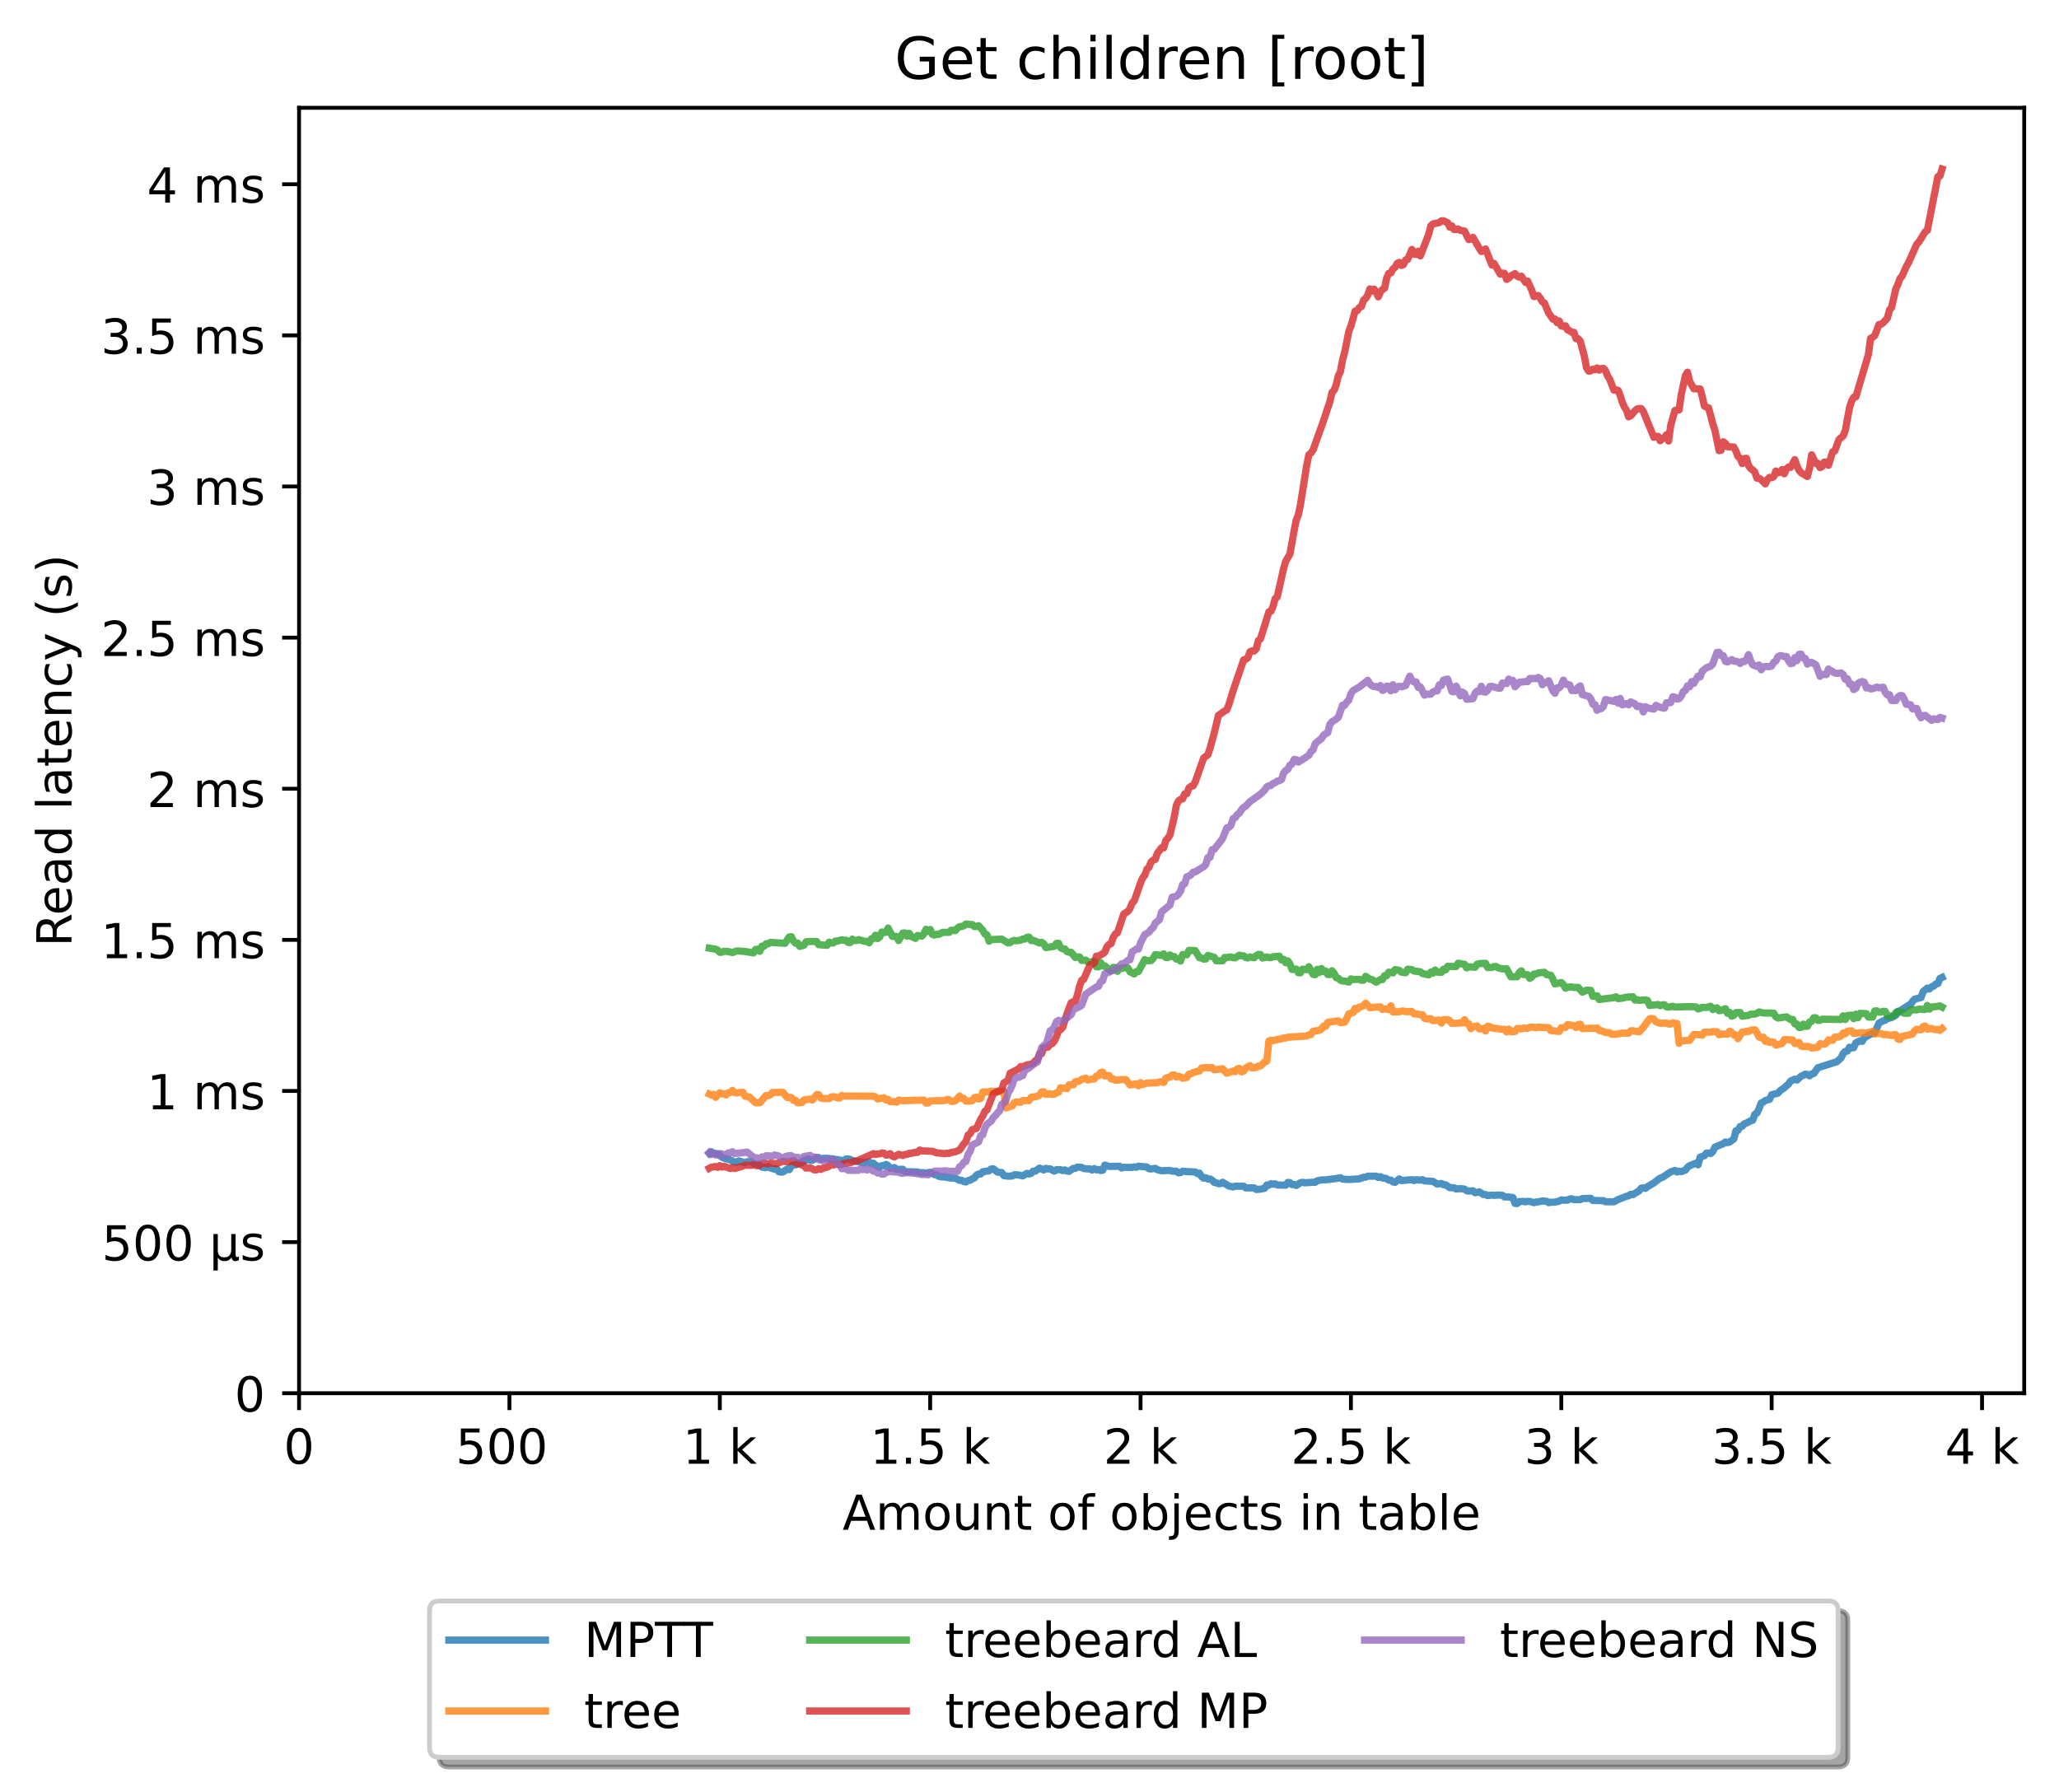 <?xml version="1.0" encoding="utf-8" standalone="no"?>
<!DOCTYPE svg PUBLIC "-//W3C//DTD SVG 1.1//EN"
  "http://www.w3.org/Graphics/SVG/1.1/DTD/svg11.dtd">
<!-- Created with matplotlib (https://matplotlib.org/) -->
<svg height="371.002pt" version="1.1" viewBox="0 0 426.229 371.002" width="426.229pt" xmlns="http://www.w3.org/2000/svg" xmlns:xlink="http://www.w3.org/1999/xlink">
 <defs>
  <style type="text/css">*{stroke-linecap:butt;stroke-linejoin:round;}</style>
 </defs>
 <g id="figure_1">
  <g id="patch_1">
   <path d="M 0 371.002 
L 426.229 371.002 
L 426.229 0 
L 0 0 
z
" style="fill:#ffffff;"/>
  </g>
  <g id="axes_1">
   <g id="patch_2">
    <path d="M 61.909 288.43 
L 419.029 288.43 
L 419.029 22.318 
L 61.909 22.318 
z
" style="fill:#ffffff;"/>
   </g>
   <g id="matplotlib.axis_1">
    <g id="xtick_1">
     <g id="line2d_1">
      <defs>
       <path d="M 0 0 
L 0 3.5 
" id="m9472d1fbe2" style="stroke:#000000;stroke-width:0.8;"/>
      </defs>
      <g>
       <use style="stroke:#000000;stroke-width:0.8;" x="61.909" xlink:href="#m9472d1fbe2" y="288.43"/>
      </g>
     </g>
     <g id="text_1">
      <!-- 0 -->
      <g transform="translate(58.728 303.029)scale(0.1 -0.1)">
       <defs>
        <path d="M 31.781 66.406 
Q 24.172 66.406 20.328 58.906 
Q 16.5 51.422 16.5 36.375 
Q 16.5 21.391 20.328 13.891 
Q 24.172 6.391 31.781 6.391 
Q 39.453 6.391 43.281 13.891 
Q 47.125 21.391 47.125 36.375 
Q 47.125 51.422 43.281 58.906 
Q 39.453 66.406 31.781 66.406 
z
M 31.781 74.219 
Q 44.047 74.219 50.516 64.516 
Q 56.984 54.828 56.984 36.375 
Q 56.984 17.969 50.516 8.266 
Q 44.047 -1.422 31.781 -1.422 
Q 19.531 -1.422 13.062 8.266 
Q 6.594 17.969 6.594 36.375 
Q 6.594 54.828 13.062 64.516 
Q 19.531 74.219 31.781 74.219 
z
" id="DejaVuSans-48"/>
       </defs>
       <use xlink:href="#DejaVuSans-48"/>
      </g>
     </g>
    </g>
    <g id="xtick_2">
     <g id="line2d_2">
      <g>
       <use style="stroke:#000000;stroke-width:0.8;" x="105.458" xlink:href="#m9472d1fbe2" y="288.43"/>
      </g>
     </g>
     <g id="text_2">
      <!-- 500  -->
      <g transform="translate(94.325 303.029)scale(0.1 -0.1)">
       <defs>
        <path d="M 10.797 72.906 
L 49.516 72.906 
L 49.516 64.594 
L 19.828 64.594 
L 19.828 46.734 
Q 21.969 47.469 24.109 47.828 
Q 26.266 48.188 28.422 48.188 
Q 40.625 48.188 47.75 41.5 
Q 54.891 34.812 54.891 23.391 
Q 54.891 11.625 47.562 5.094 
Q 40.234 -1.422 26.906 -1.422 
Q 22.312 -1.422 17.547 -0.641 
Q 12.797 0.141 7.719 1.703 
L 7.719 11.625 
Q 12.109 9.234 16.797 8.062 
Q 21.484 6.891 26.703 6.891 
Q 35.156 6.891 40.078 11.328 
Q 45.016 15.766 45.016 23.391 
Q 45.016 31 40.078 35.438 
Q 35.156 39.891 26.703 39.891 
Q 22.75 39.891 18.812 39.016 
Q 14.891 38.141 10.797 36.281 
z
" id="DejaVuSans-53"/>
        <path id="DejaVuSans-32"/>
       </defs>
       <use xlink:href="#DejaVuSans-53"/>
       <use x="63.623" xlink:href="#DejaVuSans-48"/>
       <use x="127.246" xlink:href="#DejaVuSans-48"/>
       <use x="190.869" xlink:href="#DejaVuSans-32"/>
      </g>
     </g>
    </g>
    <g id="xtick_3">
     <g id="line2d_3">
      <g>
       <use style="stroke:#000000;stroke-width:0.8;" x="149.007" xlink:href="#m9472d1fbe2" y="288.43"/>
      </g>
     </g>
     <g id="text_3">
      <!-- 1 k -->
      <g transform="translate(141.341 303.029)scale(0.1 -0.1)">
       <defs>
        <path d="M 12.406 8.297 
L 28.516 8.297 
L 28.516 63.922 
L 10.984 60.406 
L 10.984 69.391 
L 28.422 72.906 
L 38.281 72.906 
L 38.281 8.297 
L 54.391 8.297 
L 54.391 0 
L 12.406 0 
z
" id="DejaVuSans-49"/>
        <path d="M 9.078 75.984 
L 18.109 75.984 
L 18.109 31.109 
L 44.922 54.688 
L 56.391 54.688 
L 27.391 29.109 
L 57.625 0 
L 45.906 0 
L 18.109 26.703 
L 18.109 0 
L 9.078 0 
z
" id="DejaVuSans-107"/>
       </defs>
       <use xlink:href="#DejaVuSans-49"/>
       <use x="63.623" xlink:href="#DejaVuSans-32"/>
       <use x="95.41" xlink:href="#DejaVuSans-107"/>
      </g>
     </g>
    </g>
    <g id="xtick_4">
     <g id="line2d_4">
      <g>
       <use style="stroke:#000000;stroke-width:0.8;" x="192.555" xlink:href="#m9472d1fbe2" y="288.43"/>
      </g>
     </g>
     <g id="text_4">
      <!-- 1.5 k -->
      <g transform="translate(180.119 303.029)scale(0.1 -0.1)">
       <defs>
        <path d="M 10.688 12.406 
L 21 12.406 
L 21 0 
L 10.688 0 
z
" id="DejaVuSans-46"/>
       </defs>
       <use xlink:href="#DejaVuSans-49"/>
       <use x="63.623" xlink:href="#DejaVuSans-46"/>
       <use x="95.41" xlink:href="#DejaVuSans-53"/>
       <use x="159.033" xlink:href="#DejaVuSans-32"/>
       <use x="190.82" xlink:href="#DejaVuSans-107"/>
      </g>
     </g>
    </g>
    <g id="xtick_5">
     <g id="line2d_5">
      <g>
       <use style="stroke:#000000;stroke-width:0.8;" x="236.104" xlink:href="#m9472d1fbe2" y="288.43"/>
      </g>
     </g>
     <g id="text_5">
      <!-- 2 k -->
      <g transform="translate(228.438 303.029)scale(0.1 -0.1)">
       <defs>
        <path d="M 19.188 8.297 
L 53.609 8.297 
L 53.609 0 
L 7.328 0 
L 7.328 8.297 
Q 12.938 14.109 22.625 23.891 
Q 32.328 33.688 34.812 36.531 
Q 39.547 41.844 41.422 45.531 
Q 43.312 49.219 43.312 52.781 
Q 43.312 58.594 39.234 62.25 
Q 35.156 65.922 28.609 65.922 
Q 23.969 65.922 18.812 64.312 
Q 13.672 62.703 7.812 59.422 
L 7.812 69.391 
Q 13.766 71.781 18.938 73 
Q 24.125 74.219 28.422 74.219 
Q 39.75 74.219 46.484 68.547 
Q 53.219 62.891 53.219 53.422 
Q 53.219 48.922 51.531 44.891 
Q 49.859 40.875 45.406 35.406 
Q 44.188 33.984 37.641 27.219 
Q 31.109 20.453 19.188 8.297 
z
" id="DejaVuSans-50"/>
       </defs>
       <use xlink:href="#DejaVuSans-50"/>
       <use x="63.623" xlink:href="#DejaVuSans-32"/>
       <use x="95.41" xlink:href="#DejaVuSans-107"/>
      </g>
     </g>
    </g>
    <g id="xtick_6">
     <g id="line2d_6">
      <g>
       <use style="stroke:#000000;stroke-width:0.8;" x="279.652" xlink:href="#m9472d1fbe2" y="288.43"/>
      </g>
     </g>
     <g id="text_6">
      <!-- 2.5 k -->
      <g transform="translate(267.216 303.029)scale(0.1 -0.1)">
       <use xlink:href="#DejaVuSans-50"/>
       <use x="63.623" xlink:href="#DejaVuSans-46"/>
       <use x="95.41" xlink:href="#DejaVuSans-53"/>
       <use x="159.033" xlink:href="#DejaVuSans-32"/>
       <use x="190.82" xlink:href="#DejaVuSans-107"/>
      </g>
     </g>
    </g>
    <g id="xtick_7">
     <g id="line2d_7">
      <g>
       <use style="stroke:#000000;stroke-width:0.8;" x="323.201" xlink:href="#m9472d1fbe2" y="288.43"/>
      </g>
     </g>
     <g id="text_7">
      <!-- 3 k -->
      <g transform="translate(315.535 303.029)scale(0.1 -0.1)">
       <defs>
        <path d="M 40.578 39.312 
Q 47.656 37.797 51.625 33 
Q 55.609 28.219 55.609 21.188 
Q 55.609 10.406 48.188 4.484 
Q 40.766 -1.422 27.094 -1.422 
Q 22.516 -1.422 17.656 -0.516 
Q 12.797 0.391 7.625 2.203 
L 7.625 11.719 
Q 11.719 9.328 16.594 8.109 
Q 21.484 6.891 26.812 6.891 
Q 36.078 6.891 40.938 10.547 
Q 45.797 14.203 45.797 21.188 
Q 45.797 27.641 41.281 31.266 
Q 36.766 34.906 28.719 34.906 
L 20.219 34.906 
L 20.219 43.016 
L 29.109 43.016 
Q 36.375 43.016 40.234 45.922 
Q 44.094 48.828 44.094 54.297 
Q 44.094 59.906 40.109 62.906 
Q 36.141 65.922 28.719 65.922 
Q 24.656 65.922 20.016 65.031 
Q 15.375 64.156 9.812 62.312 
L 9.812 71.094 
Q 15.438 72.656 20.344 73.438 
Q 25.25 74.219 29.594 74.219 
Q 40.828 74.219 47.359 69.109 
Q 53.906 64.016 53.906 55.328 
Q 53.906 49.266 50.438 45.094 
Q 46.969 40.922 40.578 39.312 
z
" id="DejaVuSans-51"/>
       </defs>
       <use xlink:href="#DejaVuSans-51"/>
       <use x="63.623" xlink:href="#DejaVuSans-32"/>
       <use x="95.41" xlink:href="#DejaVuSans-107"/>
      </g>
     </g>
    </g>
    <g id="xtick_8">
     <g id="line2d_8">
      <g>
       <use style="stroke:#000000;stroke-width:0.8;" x="366.749" xlink:href="#m9472d1fbe2" y="288.43"/>
      </g>
     </g>
     <g id="text_8">
      <!-- 3.5 k -->
      <g transform="translate(354.313 303.029)scale(0.1 -0.1)">
       <use xlink:href="#DejaVuSans-51"/>
       <use x="63.623" xlink:href="#DejaVuSans-46"/>
       <use x="95.41" xlink:href="#DejaVuSans-53"/>
       <use x="159.033" xlink:href="#DejaVuSans-32"/>
       <use x="190.82" xlink:href="#DejaVuSans-107"/>
      </g>
     </g>
    </g>
    <g id="xtick_9">
     <g id="line2d_9">
      <g>
       <use style="stroke:#000000;stroke-width:0.8;" x="410.298" xlink:href="#m9472d1fbe2" y="288.43"/>
      </g>
     </g>
     <g id="text_9">
      <!-- 4 k -->
      <g transform="translate(402.632 303.029)scale(0.1 -0.1)">
       <defs>
        <path d="M 37.797 64.312 
L 12.891 25.391 
L 37.797 25.391 
z
M 35.203 72.906 
L 47.609 72.906 
L 47.609 25.391 
L 58.016 25.391 
L 58.016 17.188 
L 47.609 17.188 
L 47.609 0 
L 37.797 0 
L 37.797 17.188 
L 4.891 17.188 
L 4.891 26.703 
z
" id="DejaVuSans-52"/>
       </defs>
       <use xlink:href="#DejaVuSans-52"/>
       <use x="63.623" xlink:href="#DejaVuSans-32"/>
       <use x="95.41" xlink:href="#DejaVuSans-107"/>
      </g>
     </g>
    </g>
    <g id="text_10">
     <!-- Amount of objects in table -->
     <g transform="translate(174.411 316.707)scale(0.1 -0.1)">
      <defs>
       <path d="M 34.188 63.188 
L 20.797 26.906 
L 47.609 26.906 
z
M 28.609 72.906 
L 39.797 72.906 
L 67.578 0 
L 57.328 0 
L 50.688 18.703 
L 17.828 18.703 
L 11.188 0 
L 0.781 0 
z
" id="DejaVuSans-65"/>
       <path d="M 52 44.188 
Q 55.375 50.25 60.062 53.125 
Q 64.75 56 71.094 56 
Q 79.641 56 84.281 50.016 
Q 88.922 44.047 88.922 33.016 
L 88.922 0 
L 79.891 0 
L 79.891 32.719 
Q 79.891 40.578 77.094 44.375 
Q 74.312 48.188 68.609 48.188 
Q 61.625 48.188 57.562 43.547 
Q 53.516 38.922 53.516 30.906 
L 53.516 0 
L 44.484 0 
L 44.484 32.719 
Q 44.484 40.625 41.703 44.406 
Q 38.922 48.188 33.109 48.188 
Q 26.219 48.188 22.156 43.531 
Q 18.109 38.875 18.109 30.906 
L 18.109 0 
L 9.078 0 
L 9.078 54.688 
L 18.109 54.688 
L 18.109 46.188 
Q 21.188 51.219 25.484 53.609 
Q 29.781 56 35.688 56 
Q 41.656 56 45.828 52.969 
Q 50 49.953 52 44.188 
z
" id="DejaVuSans-109"/>
       <path d="M 30.609 48.391 
Q 23.391 48.391 19.188 42.75 
Q 14.984 37.109 14.984 27.297 
Q 14.984 17.484 19.156 11.844 
Q 23.344 6.203 30.609 6.203 
Q 37.797 6.203 41.984 11.859 
Q 46.188 17.531 46.188 27.297 
Q 46.188 37.016 41.984 42.703 
Q 37.797 48.391 30.609 48.391 
z
M 30.609 56 
Q 42.328 56 49.016 48.375 
Q 55.719 40.766 55.719 27.297 
Q 55.719 13.875 49.016 6.219 
Q 42.328 -1.422 30.609 -1.422 
Q 18.844 -1.422 12.172 6.219 
Q 5.516 13.875 5.516 27.297 
Q 5.516 40.766 12.172 48.375 
Q 18.844 56 30.609 56 
z
" id="DejaVuSans-111"/>
       <path d="M 8.5 21.578 
L 8.5 54.688 
L 17.484 54.688 
L 17.484 21.922 
Q 17.484 14.156 20.5 10.266 
Q 23.531 6.391 29.594 6.391 
Q 36.859 6.391 41.078 11.031 
Q 45.312 15.672 45.312 23.688 
L 45.312 54.688 
L 54.297 54.688 
L 54.297 0 
L 45.312 0 
L 45.312 8.406 
Q 42.047 3.422 37.719 1 
Q 33.406 -1.422 27.688 -1.422 
Q 18.266 -1.422 13.375 4.438 
Q 8.5 10.297 8.5 21.578 
z
M 31.109 56 
z
" id="DejaVuSans-117"/>
       <path d="M 54.891 33.016 
L 54.891 0 
L 45.906 0 
L 45.906 32.719 
Q 45.906 40.484 42.875 44.328 
Q 39.844 48.188 33.797 48.188 
Q 26.516 48.188 22.312 43.547 
Q 18.109 38.922 18.109 30.906 
L 18.109 0 
L 9.078 0 
L 9.078 54.688 
L 18.109 54.688 
L 18.109 46.188 
Q 21.344 51.125 25.703 53.562 
Q 30.078 56 35.797 56 
Q 45.219 56 50.047 50.172 
Q 54.891 44.344 54.891 33.016 
z
" id="DejaVuSans-110"/>
       <path d="M 18.312 70.219 
L 18.312 54.688 
L 36.812 54.688 
L 36.812 47.703 
L 18.312 47.703 
L 18.312 18.016 
Q 18.312 11.328 20.141 9.422 
Q 21.969 7.516 27.594 7.516 
L 36.812 7.516 
L 36.812 0 
L 27.594 0 
Q 17.188 0 13.234 3.875 
Q 9.281 7.766 9.281 18.016 
L 9.281 47.703 
L 2.688 47.703 
L 2.688 54.688 
L 9.281 54.688 
L 9.281 70.219 
z
" id="DejaVuSans-116"/>
       <path d="M 37.109 75.984 
L 37.109 68.5 
L 28.516 68.5 
Q 23.688 68.5 21.797 66.547 
Q 19.922 64.594 19.922 59.516 
L 19.922 54.688 
L 34.719 54.688 
L 34.719 47.703 
L 19.922 47.703 
L 19.922 0 
L 10.891 0 
L 10.891 47.703 
L 2.297 47.703 
L 2.297 54.688 
L 10.891 54.688 
L 10.891 58.5 
Q 10.891 67.625 15.141 71.797 
Q 19.391 75.984 28.609 75.984 
z
" id="DejaVuSans-102"/>
       <path d="M 48.688 27.297 
Q 48.688 37.203 44.609 42.844 
Q 40.531 48.484 33.406 48.484 
Q 26.266 48.484 22.188 42.844 
Q 18.109 37.203 18.109 27.297 
Q 18.109 17.391 22.188 11.75 
Q 26.266 6.109 33.406 6.109 
Q 40.531 6.109 44.609 11.75 
Q 48.688 17.391 48.688 27.297 
z
M 18.109 46.391 
Q 20.953 51.266 25.266 53.625 
Q 29.594 56 35.594 56 
Q 45.562 56 51.781 48.094 
Q 58.016 40.188 58.016 27.297 
Q 58.016 14.406 51.781 6.484 
Q 45.562 -1.422 35.594 -1.422 
Q 29.594 -1.422 25.266 0.953 
Q 20.953 3.328 18.109 8.203 
L 18.109 0 
L 9.078 0 
L 9.078 75.984 
L 18.109 75.984 
z
" id="DejaVuSans-98"/>
       <path d="M 9.422 54.688 
L 18.406 54.688 
L 18.406 -0.984 
Q 18.406 -11.422 14.422 -16.109 
Q 10.453 -20.797 1.609 -20.797 
L -1.812 -20.797 
L -1.812 -13.188 
L 0.594 -13.188 
Q 5.719 -13.188 7.562 -10.812 
Q 9.422 -8.453 9.422 -0.984 
z
M 9.422 75.984 
L 18.406 75.984 
L 18.406 64.594 
L 9.422 64.594 
z
" id="DejaVuSans-106"/>
       <path d="M 56.203 29.594 
L 56.203 25.203 
L 14.891 25.203 
Q 15.484 15.922 20.484 11.062 
Q 25.484 6.203 34.422 6.203 
Q 39.594 6.203 44.453 7.469 
Q 49.312 8.734 54.109 11.281 
L 54.109 2.781 
Q 49.266 0.734 44.188 -0.344 
Q 39.109 -1.422 33.891 -1.422 
Q 20.797 -1.422 13.156 6.188 
Q 5.516 13.812 5.516 26.812 
Q 5.516 40.234 12.766 48.109 
Q 20.016 56 32.328 56 
Q 43.359 56 49.781 48.891 
Q 56.203 41.797 56.203 29.594 
z
M 47.219 32.234 
Q 47.125 39.594 43.094 43.984 
Q 39.062 48.391 32.422 48.391 
Q 24.906 48.391 20.391 44.141 
Q 15.875 39.891 15.188 32.172 
z
" id="DejaVuSans-101"/>
       <path d="M 48.781 52.594 
L 48.781 44.188 
Q 44.969 46.297 41.141 47.344 
Q 37.312 48.391 33.406 48.391 
Q 24.656 48.391 19.812 42.844 
Q 14.984 37.312 14.984 27.297 
Q 14.984 17.281 19.812 11.734 
Q 24.656 6.203 33.406 6.203 
Q 37.312 6.203 41.141 7.25 
Q 44.969 8.297 48.781 10.406 
L 48.781 2.094 
Q 45.016 0.344 40.984 -0.531 
Q 36.969 -1.422 32.422 -1.422 
Q 20.062 -1.422 12.781 6.344 
Q 5.516 14.109 5.516 27.297 
Q 5.516 40.672 12.859 48.328 
Q 20.219 56 33.016 56 
Q 37.156 56 41.109 55.141 
Q 45.062 54.297 48.781 52.594 
z
" id="DejaVuSans-99"/>
       <path d="M 44.281 53.078 
L 44.281 44.578 
Q 40.484 46.531 36.375 47.5 
Q 32.281 48.484 27.875 48.484 
Q 21.188 48.484 17.844 46.438 
Q 14.5 44.391 14.5 40.281 
Q 14.5 37.156 16.891 35.375 
Q 19.281 33.594 26.516 31.984 
L 29.594 31.297 
Q 39.156 29.25 43.188 25.516 
Q 47.219 21.781 47.219 15.094 
Q 47.219 7.469 41.188 3.016 
Q 35.156 -1.422 24.609 -1.422 
Q 20.219 -1.422 15.453 -0.562 
Q 10.688 0.297 5.422 2 
L 5.422 11.281 
Q 10.406 8.688 15.234 7.391 
Q 20.062 6.109 24.812 6.109 
Q 31.156 6.109 34.562 8.281 
Q 37.984 10.453 37.984 14.406 
Q 37.984 18.062 35.516 20.016 
Q 33.062 21.969 24.703 23.781 
L 21.578 24.516 
Q 13.234 26.266 9.516 29.906 
Q 5.812 33.547 5.812 39.891 
Q 5.812 47.609 11.281 51.797 
Q 16.75 56 26.812 56 
Q 31.781 56 36.172 55.266 
Q 40.578 54.547 44.281 53.078 
z
" id="DejaVuSans-115"/>
       <path d="M 9.422 54.688 
L 18.406 54.688 
L 18.406 0 
L 9.422 0 
z
M 9.422 75.984 
L 18.406 75.984 
L 18.406 64.594 
L 9.422 64.594 
z
" id="DejaVuSans-105"/>
       <path d="M 34.281 27.484 
Q 23.391 27.484 19.188 25 
Q 14.984 22.516 14.984 16.5 
Q 14.984 11.719 18.141 8.906 
Q 21.297 6.109 26.703 6.109 
Q 34.188 6.109 38.703 11.406 
Q 43.219 16.703 43.219 25.484 
L 43.219 27.484 
z
M 52.203 31.203 
L 52.203 0 
L 43.219 0 
L 43.219 8.297 
Q 40.141 3.328 35.547 0.953 
Q 30.953 -1.422 24.312 -1.422 
Q 15.922 -1.422 10.953 3.297 
Q 6 8.016 6 15.922 
Q 6 25.141 12.172 29.828 
Q 18.359 34.516 30.609 34.516 
L 43.219 34.516 
L 43.219 35.406 
Q 43.219 41.609 39.141 45 
Q 35.062 48.391 27.688 48.391 
Q 23 48.391 18.547 47.266 
Q 14.109 46.141 10.016 43.891 
L 10.016 52.203 
Q 14.938 54.109 19.578 55.047 
Q 24.219 56 28.609 56 
Q 40.484 56 46.344 49.844 
Q 52.203 43.703 52.203 31.203 
z
" id="DejaVuSans-97"/>
       <path d="M 9.422 75.984 
L 18.406 75.984 
L 18.406 0 
L 9.422 0 
z
" id="DejaVuSans-108"/>
      </defs>
      <use xlink:href="#DejaVuSans-65"/>
      <use x="68.408" xlink:href="#DejaVuSans-109"/>
      <use x="165.82" xlink:href="#DejaVuSans-111"/>
      <use x="227.002" xlink:href="#DejaVuSans-117"/>
      <use x="290.381" xlink:href="#DejaVuSans-110"/>
      <use x="353.76" xlink:href="#DejaVuSans-116"/>
      <use x="392.969" xlink:href="#DejaVuSans-32"/>
      <use x="424.756" xlink:href="#DejaVuSans-111"/>
      <use x="485.938" xlink:href="#DejaVuSans-102"/>
      <use x="521.143" xlink:href="#DejaVuSans-32"/>
      <use x="552.93" xlink:href="#DejaVuSans-111"/>
      <use x="614.111" xlink:href="#DejaVuSans-98"/>
      <use x="677.588" xlink:href="#DejaVuSans-106"/>
      <use x="705.371" xlink:href="#DejaVuSans-101"/>
      <use x="766.895" xlink:href="#DejaVuSans-99"/>
      <use x="821.875" xlink:href="#DejaVuSans-116"/>
      <use x="861.084" xlink:href="#DejaVuSans-115"/>
      <use x="913.184" xlink:href="#DejaVuSans-32"/>
      <use x="944.971" xlink:href="#DejaVuSans-105"/>
      <use x="972.754" xlink:href="#DejaVuSans-110"/>
      <use x="1036.133" xlink:href="#DejaVuSans-32"/>
      <use x="1067.92" xlink:href="#DejaVuSans-116"/>
      <use x="1107.129" xlink:href="#DejaVuSans-97"/>
      <use x="1168.408" xlink:href="#DejaVuSans-98"/>
      <use x="1231.885" xlink:href="#DejaVuSans-108"/>
      <use x="1259.668" xlink:href="#DejaVuSans-101"/>
     </g>
    </g>
   </g>
   <g id="matplotlib.axis_2">
    <g id="ytick_1">
     <g id="line2d_10">
      <defs>
       <path d="M 0 0 
L -3.5 0 
" id="mceba4f53e1" style="stroke:#000000;stroke-width:0.8;"/>
      </defs>
      <g>
       <use style="stroke:#000000;stroke-width:0.8;" x="61.909" xlink:href="#mceba4f53e1" y="288.43"/>
      </g>
     </g>
     <g id="text_11">
      <!-- 0 -->
      <g transform="translate(48.547 292.229)scale(0.1 -0.1)">
       <use xlink:href="#DejaVuSans-48"/>
      </g>
     </g>
    </g>
    <g id="ytick_2">
     <g id="line2d_11">
      <g>
       <use style="stroke:#000000;stroke-width:0.8;" x="61.909" xlink:href="#mceba4f53e1" y="257.145"/>
      </g>
     </g>
     <g id="text_12">
      <!-- 500 µs -->
      <g transform="translate(21.072 260.944)scale(0.1 -0.1)">
       <defs>
        <path d="M 8.5 -20.797 
L 8.5 54.688 
L 17.484 54.688 
L 17.484 20.703 
Q 17.484 13.625 20.844 10 
Q 24.219 6.391 30.812 6.391 
Q 38.031 6.391 41.672 10.484 
Q 45.312 14.594 45.312 22.797 
L 45.312 54.688 
L 54.297 54.688 
L 54.297 12.594 
Q 54.297 9.672 55.141 8.281 
Q 56 6.891 57.812 6.891 
Q 58.25 6.891 59.031 7.156 
Q 59.812 7.422 61.188 8.016 
L 61.188 0.781 
Q 59.188 -0.344 57.391 -0.875 
Q 55.609 -1.422 53.906 -1.422 
Q 50.531 -1.422 48.531 0.484 
Q 46.531 2.391 45.797 6.297 
Q 43.359 2.438 39.812 0.5 
Q 36.281 -1.422 31.5 -1.422 
Q 26.516 -1.422 23.016 0.484 
Q 19.531 2.391 17.484 6.203 
L 17.484 -20.797 
z
" id="DejaVuSans-181"/>
       </defs>
       <use xlink:href="#DejaVuSans-53"/>
       <use x="63.623" xlink:href="#DejaVuSans-48"/>
       <use x="127.246" xlink:href="#DejaVuSans-48"/>
       <use x="190.869" xlink:href="#DejaVuSans-32"/>
       <use x="222.656" xlink:href="#DejaVuSans-181"/>
       <use x="286.279" xlink:href="#DejaVuSans-115"/>
      </g>
     </g>
    </g>
    <g id="ytick_3">
     <g id="line2d_12">
      <g>
       <use style="stroke:#000000;stroke-width:0.8;" x="61.909" xlink:href="#mceba4f53e1" y="225.859"/>
      </g>
     </g>
     <g id="text_13">
      <!-- 1 ms -->
      <g transform="translate(30.419 229.658)scale(0.1 -0.1)">
       <use xlink:href="#DejaVuSans-49"/>
       <use x="63.623" xlink:href="#DejaVuSans-32"/>
       <use x="95.41" xlink:href="#DejaVuSans-109"/>
       <use x="192.822" xlink:href="#DejaVuSans-115"/>
      </g>
     </g>
    </g>
    <g id="ytick_4">
     <g id="line2d_13">
      <g>
       <use style="stroke:#000000;stroke-width:0.8;" x="61.909" xlink:href="#mceba4f53e1" y="194.574"/>
      </g>
     </g>
     <g id="text_14">
      <!-- 1.5 ms -->
      <g transform="translate(20.878 198.373)scale(0.1 -0.1)">
       <use xlink:href="#DejaVuSans-49"/>
       <use x="63.623" xlink:href="#DejaVuSans-46"/>
       <use x="95.41" xlink:href="#DejaVuSans-53"/>
       <use x="159.033" xlink:href="#DejaVuSans-32"/>
       <use x="190.82" xlink:href="#DejaVuSans-109"/>
       <use x="288.232" xlink:href="#DejaVuSans-115"/>
      </g>
     </g>
    </g>
    <g id="ytick_5">
     <g id="line2d_14">
      <g>
       <use style="stroke:#000000;stroke-width:0.8;" x="61.909" xlink:href="#mceba4f53e1" y="163.288"/>
      </g>
     </g>
     <g id="text_15">
      <!-- 2 ms -->
      <g transform="translate(30.419 167.087)scale(0.1 -0.1)">
       <use xlink:href="#DejaVuSans-50"/>
       <use x="63.623" xlink:href="#DejaVuSans-32"/>
       <use x="95.41" xlink:href="#DejaVuSans-109"/>
       <use x="192.822" xlink:href="#DejaVuSans-115"/>
      </g>
     </g>
    </g>
    <g id="ytick_6">
     <g id="line2d_15">
      <g>
       <use style="stroke:#000000;stroke-width:0.8;" x="61.909" xlink:href="#mceba4f53e1" y="132.003"/>
      </g>
     </g>
     <g id="text_16">
      <!-- 2.5 ms -->
      <g transform="translate(20.878 135.802)scale(0.1 -0.1)">
       <use xlink:href="#DejaVuSans-50"/>
       <use x="63.623" xlink:href="#DejaVuSans-46"/>
       <use x="95.41" xlink:href="#DejaVuSans-53"/>
       <use x="159.033" xlink:href="#DejaVuSans-32"/>
       <use x="190.82" xlink:href="#DejaVuSans-109"/>
       <use x="288.232" xlink:href="#DejaVuSans-115"/>
      </g>
     </g>
    </g>
    <g id="ytick_7">
     <g id="line2d_16">
      <g>
       <use style="stroke:#000000;stroke-width:0.8;" x="61.909" xlink:href="#mceba4f53e1" y="100.717"/>
      </g>
     </g>
     <g id="text_17">
      <!-- 3 ms -->
      <g transform="translate(30.419 104.516)scale(0.1 -0.1)">
       <use xlink:href="#DejaVuSans-51"/>
       <use x="63.623" xlink:href="#DejaVuSans-32"/>
       <use x="95.41" xlink:href="#DejaVuSans-109"/>
       <use x="192.822" xlink:href="#DejaVuSans-115"/>
      </g>
     </g>
    </g>
    <g id="ytick_8">
     <g id="line2d_17">
      <g>
       <use style="stroke:#000000;stroke-width:0.8;" x="61.909" xlink:href="#mceba4f53e1" y="69.432"/>
      </g>
     </g>
     <g id="text_18">
      <!-- 3.5 ms -->
      <g transform="translate(20.878 73.231)scale(0.1 -0.1)">
       <use xlink:href="#DejaVuSans-51"/>
       <use x="63.623" xlink:href="#DejaVuSans-46"/>
       <use x="95.41" xlink:href="#DejaVuSans-53"/>
       <use x="159.033" xlink:href="#DejaVuSans-32"/>
       <use x="190.82" xlink:href="#DejaVuSans-109"/>
       <use x="288.232" xlink:href="#DejaVuSans-115"/>
      </g>
     </g>
    </g>
    <g id="ytick_9">
     <g id="line2d_18">
      <g>
       <use style="stroke:#000000;stroke-width:0.8;" x="61.909" xlink:href="#mceba4f53e1" y="38.146"/>
      </g>
     </g>
     <g id="text_19">
      <!-- 4 ms -->
      <g transform="translate(30.419 41.945)scale(0.1 -0.1)">
       <use xlink:href="#DejaVuSans-52"/>
       <use x="63.623" xlink:href="#DejaVuSans-32"/>
       <use x="95.41" xlink:href="#DejaVuSans-109"/>
       <use x="192.822" xlink:href="#DejaVuSans-115"/>
      </g>
     </g>
    </g>
    <g id="text_20">
     <!-- Read latency (s) -->
     <g transform="translate(14.798 195.99)rotate(-90)scale(0.1 -0.1)">
      <defs>
       <path d="M 44.391 34.188 
Q 47.562 33.109 50.562 29.594 
Q 53.562 26.078 56.594 19.922 
L 66.609 0 
L 56 0 
L 46.688 18.703 
Q 43.062 26.031 39.672 28.422 
Q 36.281 30.812 30.422 30.812 
L 19.672 30.812 
L 19.672 0 
L 9.812 0 
L 9.812 72.906 
L 32.078 72.906 
Q 44.578 72.906 50.734 67.672 
Q 56.891 62.453 56.891 51.906 
Q 56.891 45.016 53.688 40.469 
Q 50.484 35.938 44.391 34.188 
z
M 19.672 64.797 
L 19.672 38.922 
L 32.078 38.922 
Q 39.203 38.922 42.844 42.219 
Q 46.484 45.516 46.484 51.906 
Q 46.484 58.297 42.844 61.547 
Q 39.203 64.797 32.078 64.797 
z
" id="DejaVuSans-82"/>
       <path d="M 45.406 46.391 
L 45.406 75.984 
L 54.391 75.984 
L 54.391 0 
L 45.406 0 
L 45.406 8.203 
Q 42.578 3.328 38.25 0.953 
Q 33.938 -1.422 27.875 -1.422 
Q 17.969 -1.422 11.734 6.484 
Q 5.516 14.406 5.516 27.297 
Q 5.516 40.188 11.734 48.094 
Q 17.969 56 27.875 56 
Q 33.938 56 38.25 53.625 
Q 42.578 51.266 45.406 46.391 
z
M 14.797 27.297 
Q 14.797 17.391 18.875 11.75 
Q 22.953 6.109 30.078 6.109 
Q 37.203 6.109 41.297 11.75 
Q 45.406 17.391 45.406 27.297 
Q 45.406 37.203 41.297 42.844 
Q 37.203 48.484 30.078 48.484 
Q 22.953 48.484 18.875 42.844 
Q 14.797 37.203 14.797 27.297 
z
" id="DejaVuSans-100"/>
       <path d="M 32.172 -5.078 
Q 28.375 -14.844 24.75 -17.812 
Q 21.141 -20.797 15.094 -20.797 
L 7.906 -20.797 
L 7.906 -13.281 
L 13.188 -13.281 
Q 16.891 -13.281 18.938 -11.516 
Q 21 -9.766 23.484 -3.219 
L 25.094 0.875 
L 2.984 54.688 
L 12.5 54.688 
L 29.594 11.922 
L 46.688 54.688 
L 56.203 54.688 
z
" id="DejaVuSans-121"/>
       <path d="M 31 75.875 
Q 24.469 64.656 21.281 53.656 
Q 18.109 42.672 18.109 31.391 
Q 18.109 20.125 21.312 9.062 
Q 24.516 -2 31 -13.188 
L 23.188 -13.188 
Q 15.875 -1.703 12.234 9.375 
Q 8.594 20.453 8.594 31.391 
Q 8.594 42.281 12.203 53.312 
Q 15.828 64.359 23.188 75.875 
z
" id="DejaVuSans-40"/>
       <path d="M 8.016 75.875 
L 15.828 75.875 
Q 23.141 64.359 26.781 53.312 
Q 30.422 42.281 30.422 31.391 
Q 30.422 20.453 26.781 9.375 
Q 23.141 -1.703 15.828 -13.188 
L 8.016 -13.188 
Q 14.5 -2 17.703 9.062 
Q 20.906 20.125 20.906 31.391 
Q 20.906 42.672 17.703 53.656 
Q 14.5 64.656 8.016 75.875 
z
" id="DejaVuSans-41"/>
      </defs>
      <use xlink:href="#DejaVuSans-82"/>
      <use x="64.982" xlink:href="#DejaVuSans-101"/>
      <use x="126.506" xlink:href="#DejaVuSans-97"/>
      <use x="187.785" xlink:href="#DejaVuSans-100"/>
      <use x="251.262" xlink:href="#DejaVuSans-32"/>
      <use x="283.049" xlink:href="#DejaVuSans-108"/>
      <use x="310.832" xlink:href="#DejaVuSans-97"/>
      <use x="372.111" xlink:href="#DejaVuSans-116"/>
      <use x="411.32" xlink:href="#DejaVuSans-101"/>
      <use x="472.844" xlink:href="#DejaVuSans-110"/>
      <use x="536.223" xlink:href="#DejaVuSans-99"/>
      <use x="591.203" xlink:href="#DejaVuSans-121"/>
      <use x="650.383" xlink:href="#DejaVuSans-32"/>
      <use x="682.17" xlink:href="#DejaVuSans-40"/>
      <use x="721.184" xlink:href="#DejaVuSans-115"/>
      <use x="773.283" xlink:href="#DejaVuSans-41"/>
     </g>
    </g>
   </g>
   <g id="line2d_19">
    <path clip-path="url(#p3a005d2655)" d="M 146.829 238.793 
L 147.265 238.437 
L 147.7 238.755 
L 148.571 238.854 
L 149.442 239.565 
L 150.313 239.94 
L 150.748 239.952 
L 152.055 240.539 
L 152.49 240.644 
L 152.926 240.332 
L 153.797 240.608 
L 154.232 240.755 
L 154.668 240.51 
L 155.539 240.476 
L 155.974 240.912 
L 156.845 240.984 
L 157.716 241.617 
L 158.587 241.741 
L 159.023 241.48 
L 159.458 241.79 
L 160.329 242.055 
L 160.765 241.95 
L 161.2 242.553 
L 161.636 242.655 
L 162.071 242.62 
L 162.942 242.027 
L 163.378 242.151 
L 163.813 241.417 
L 164.249 241.161 
L 164.684 241.165 
L 165.119 240.829 
L 165.99 240.704 
L 166.426 240.207 
L 166.861 240.179 
L 167.297 239.93 
L 167.732 240.212 
L 168.168 240.211 
L 169.039 239.623 
L 169.474 239.642 
L 169.91 239.992 
L 170.345 239.805 
L 171.216 239.794 
L 172.087 239.909 
L 172.523 239.908 
L 172.958 240.074 
L 173.394 240.059 
L 173.829 240.174 
L 174.7 240.26 
L 175.136 239.947 
L 175.571 239.911 
L 176.007 240.031 
L 176.442 240.313 
L 176.878 240.326 
L 177.313 240.453 
L 178.184 240.518 
L 178.62 240.706 
L 179.055 240.756 
L 179.49 240.574 
L 179.926 240.545 
L 180.361 240.886 
L 180.797 240.811 
L 181.232 241.214 
L 182.103 241.649 
L 182.539 241.309 
L 182.974 241.353 
L 183.41 241.062 
L 183.845 241.311 
L 184.281 241.857 
L 184.716 241.857 
L 185.152 241.71 
L 185.587 242.102 
L 186.894 242.065 
L 187.329 242.562 
L 189.942 242.619 
L 190.378 242.782 
L 191.249 242.777 
L 191.684 242.862 
L 192.555 242.686 
L 193.426 243.178 
L 193.862 243.195 
L 194.297 243.509 
L 194.732 243.624 
L 195.603 243.682 
L 196.91 243.911 
L 197.781 243.92 
L 198.652 244.366 
L 199.087 244.364 
L 199.523 244.614 
L 199.958 244.694 
L 200.394 244.408 
L 200.829 244.348 
L 201.265 244.023 
L 201.7 243.876 
L 202.136 243.293 
L 202.571 243.051 
L 203.007 243.048 
L 203.442 242.594 
L 204.749 242.379 
L 205.184 242.006 
L 205.62 241.971 
L 206.491 242.659 
L 207.362 242.746 
L 207.797 243.381 
L 208.668 243.495 
L 209.539 243.46 
L 209.974 243.208 
L 210.845 243.237 
L 211.716 243.439 
L 212.587 242.923 
L 213.023 243.052 
L 213.458 242.906 
L 213.894 242.458 
L 214.329 242.45 
L 215.2 241.82 
L 216.071 242.219 
L 216.507 241.878 
L 216.942 241.995 
L 217.378 241.982 
L 218.249 242.45 
L 218.684 242.157 
L 219.555 242.155 
L 219.991 242.347 
L 220.426 242.203 
L 220.862 242.433 
L 221.297 242.498 
L 222.168 241.886 
L 222.604 241.872 
L 223.039 241.615 
L 223.91 241.67 
L 224.346 241.924 
L 225.216 241.99 
L 225.652 241.993 
L 226.087 242.229 
L 226.523 241.928 
L 226.958 242.189 
L 227.394 242.111 
L 227.829 242.329 
L 228.265 242.275 
L 228.7 241.201 
L 229.571 241.479 
L 231.749 241.442 
L 232.184 241.807 
L 232.62 241.668 
L 234.362 241.683 
L 234.797 241.569 
L 235.233 241.655 
L 235.668 241.437 
L 237.41 241.602 
L 237.846 241.961 
L 238.281 242 
L 239.152 241.879 
L 239.588 242.164 
L 240.458 242.381 
L 241.329 242.326 
L 242.2 242.312 
L 242.636 242.451 
L 243.507 242.482 
L 243.942 242.811 
L 244.378 242.753 
L 244.813 242.472 
L 245.684 242.549 
L 247.426 242.627 
L 247.862 242.951 
L 248.297 242.869 
L 248.733 243.585 
L 249.168 243.909 
L 249.604 243.828 
L 250.039 244.092 
L 250.475 244.078 
L 250.91 244.305 
L 251.346 244.788 
L 251.781 244.859 
L 252.217 245.049 
L 252.652 245.048 
L 253.088 244.757 
L 254.394 245.546 
L 255.265 245.725 
L 255.7 245.573 
L 257.442 245.573 
L 257.878 245.916 
L 259.62 245.924 
L 260.055 246.248 
L 260.926 246.181 
L 261.797 246.002 
L 262.233 245.321 
L 262.668 245.36 
L 263.104 245.043 
L 263.539 245.163 
L 263.975 245.079 
L 264.41 245.318 
L 266.152 245.37 
L 266.588 244.8 
L 267.023 244.836 
L 267.459 245.239 
L 267.894 245.217 
L 268.33 245.42 
L 269.201 244.856 
L 269.636 244.768 
L 270.072 244.872 
L 271.813 244.75 
L 272.249 244.768 
L 272.684 244.445 
L 273.555 244.267 
L 274.426 244.253 
L 276.168 244.046 
L 277.475 243.823 
L 277.91 244.107 
L 279.217 244.183 
L 281.394 244.059 
L 282.265 243.725 
L 282.701 243.7 
L 283.136 243.5 
L 284.878 243.493 
L 285.314 243.772 
L 285.749 243.597 
L 286.184 243.882 
L 286.62 243.894 
L 287.055 244.032 
L 287.491 244.315 
L 287.926 244.316 
L 288.362 244.698 
L 288.797 244.769 
L 289.668 244.056 
L 290.104 244.413 
L 292.281 244.215 
L 292.717 244.415 
L 293.152 244.229 
L 294.023 244.328 
L 294.459 244.216 
L 294.894 244.472 
L 295.765 244.524 
L 296.636 244.573 
L 297.507 245.134 
L 298.378 245.006 
L 298.814 245.27 
L 299.249 245.286 
L 300.12 245.871 
L 300.991 245.895 
L 301.426 246.151 
L 302.297 246.075 
L 303.168 246.169 
L 303.604 246.504 
L 304.039 246.592 
L 304.91 246.527 
L 305.346 246.938 
L 306.217 246.757 
L 307.088 247.295 
L 307.523 247.303 
L 307.959 247.513 
L 308.83 247.408 
L 309.265 247.474 
L 310.136 247.402 
L 311.007 247.466 
L 311.443 247.793 
L 312.314 247.809 
L 313.185 247.929 
L 313.62 249.134 
L 314.056 249.172 
L 314.491 248.763 
L 315.362 248.707 
L 315.798 248.81 
L 316.233 248.701 
L 316.668 248.731 
L 317.539 248.975 
L 317.975 248.837 
L 318.41 248.824 
L 319.281 248.636 
L 320.152 248.7 
L 320.588 248.982 
L 321.023 248.893 
L 321.894 248.873 
L 322.765 248.669 
L 323.201 248.403 
L 323.636 248.486 
L 324.507 248.453 
L 324.943 248.216 
L 325.378 248.173 
L 325.814 248.36 
L 327.12 248.351 
L 327.556 248.134 
L 329.298 248.084 
L 329.733 248.527 
L 331.91 248.573 
L 332.346 248.792 
L 334.088 248.807 
L 334.959 248.339 
L 336.701 247.662 
L 337.136 247.57 
L 337.572 247.249 
L 338.007 247.324 
L 339.314 246.526 
L 339.749 245.993 
L 340.185 245.908 
L 340.62 246.023 
L 341.056 245.663 
L 342.362 244.895 
L 343.669 243.891 
L 344.104 243.777 
L 345.846 242.612 
L 346.717 242.308 
L 347.152 242.634 
L 347.588 242.452 
L 348.023 242.563 
L 348.894 242.238 
L 349.33 241.66 
L 349.765 241.342 
L 351.072 240.807 
L 351.507 241.147 
L 351.943 239.555 
L 352.814 239.266 
L 353.249 238.725 
L 353.685 238.703 
L 354.12 238.814 
L 354.556 238.409 
L 354.991 237.485 
L 356.733 236.776 
L 357.169 236.421 
L 357.604 236.553 
L 358.04 236.432 
L 358.911 235.791 
L 359.346 234.1 
L 359.782 234.017 
L 360.217 233.231 
L 360.653 233.163 
L 361.088 232.662 
L 361.523 232.507 
L 362.394 232.035 
L 362.83 231.911 
L 363.265 230.687 
L 363.701 230.427 
L 364.136 229.534 
L 364.572 228.349 
L 365.007 228.17 
L 365.443 227.82 
L 366.314 227.586 
L 366.749 226.639 
L 368.056 226.312 
L 368.491 225.807 
L 369.362 225.205 
L 370.233 224.429 
L 370.669 223.802 
L 371.54 223.41 
L 371.975 223.6 
L 372.846 222.782 
L 373.282 222.632 
L 373.717 222.361 
L 374.153 222.444 
L 374.588 222.724 
L 375.024 222.348 
L 375.459 222.255 
L 376.33 221.042 
L 380.249 219.8 
L 381.12 219.018 
L 381.556 218.078 
L 381.991 217.679 
L 382.427 217.575 
L 382.862 216.803 
L 383.298 216.963 
L 383.733 216.897 
L 384.169 215.899 
L 385.04 215.464 
L 385.475 215.595 
L 385.911 214.861 
L 386.782 214.345 
L 387.653 213.9 
L 388.088 213.81 
L 388.959 211.81 
L 389.83 211.332 
L 390.266 211.204 
L 390.701 210.875 
L 391.572 210.668 
L 392.443 210.191 
L 392.878 209.369 
L 393.314 209.269 
L 395.056 208.131 
L 395.491 207.959 
L 395.927 207.298 
L 396.362 206.841 
L 397.669 206.521 
L 398.104 205.285 
L 398.975 204.558 
L 399.411 204.745 
L 399.846 204.295 
L 400.282 204.149 
L 400.717 203.725 
L 401.153 203.629 
L 401.588 202.553 
L 402.024 202.35 
L 402.024 202.35 
" style="fill:none;stroke:#1f77b4;stroke-linecap:square;stroke-opacity:0.8;stroke-width:1.5;"/>
   </g>
   <g id="line2d_20">
    <path clip-path="url(#p3a005d2655)" d="M 146.829 226.507 
L 147.265 226.724 
L 147.7 226.566 
L 148.136 227.163 
L 149.007 226.227 
L 149.442 226.457 
L 149.877 226.436 
L 150.313 226.67 
L 150.748 226.21 
L 151.184 226.182 
L 151.619 225.737 
L 152.055 226.206 
L 152.49 226.257 
L 153.361 226.169 
L 153.797 226.151 
L 154.232 226.944 
L 155.103 227.092 
L 156.41 228.299 
L 157.281 228.303 
L 158.587 226.786 
L 159.023 226.825 
L 159.458 226.64 
L 159.894 226.162 
L 162.071 226.153 
L 162.942 227.207 
L 163.813 227.212 
L 164.249 227.804 
L 164.684 227.788 
L 165.119 228.314 
L 165.99 228.261 
L 166.426 227.723 
L 167.732 227.534 
L 168.168 227.741 
L 169.039 226.625 
L 169.474 226.636 
L 169.91 227.323 
L 170.345 227.431 
L 171.652 227.44 
L 172.087 227.098 
L 172.523 227.044 
L 172.958 227.117 
L 173.394 227.311 
L 173.829 227.298 
L 174.265 226.787 
L 174.7 226.907 
L 180.797 226.941 
L 181.232 227.083 
L 181.668 227.518 
L 182.974 227.258 
L 183.41 227.736 
L 183.845 227.618 
L 184.281 228.095 
L 185.152 228.058 
L 185.587 228.19 
L 186.023 227.757 
L 186.894 227.868 
L 191.249 227.747 
L 191.684 228.359 
L 192.12 228.345 
L 192.555 227.905 
L 195.603 227.847 
L 196.039 227.628 
L 196.474 227.675 
L 196.91 228.019 
L 197.345 228.016 
L 197.781 227.858 
L 198.652 226.914 
L 199.087 227.428 
L 199.523 227.406 
L 199.958 227.969 
L 201.265 227.898 
L 201.7 227.232 
L 202.136 227.159 
L 202.571 227.534 
L 203.007 227.408 
L 203.442 226.066 
L 204.749 226.043 
L 205.184 225.883 
L 205.62 225.938 
L 206.491 225.923 
L 207.362 226.039 
L 207.797 225.891 
L 208.233 229.384 
L 209.104 229.097 
L 209.539 228.963 
L 209.974 228.267 
L 210.41 228.114 
L 211.281 228.2 
L 211.716 227.851 
L 213.023 227.842 
L 213.458 227.187 
L 214.765 226.945 
L 215.2 226.705 
L 215.636 226.049 
L 216.071 226.026 
L 216.507 226.549 
L 217.378 226.453 
L 217.813 226.563 
L 218.249 226.528 
L 218.684 226.247 
L 219.12 226.116 
L 219.555 225.187 
L 220.862 225.371 
L 221.297 224.596 
L 222.168 224.581 
L 222.604 223.941 
L 223.039 223.915 
L 223.475 223.77 
L 223.91 223.448 
L 224.781 223.199 
L 225.216 223.593 
L 226.087 223.391 
L 226.523 223.378 
L 226.958 222.768 
L 227.394 222.707 
L 227.829 222.05 
L 228.265 221.966 
L 228.7 222.755 
L 229.571 222.658 
L 230.007 223.387 
L 230.442 223.346 
L 230.878 223.643 
L 232.184 223.515 
L 233.055 223.509 
L 233.926 224.621 
L 235.233 224.385 
L 235.668 224.781 
L 236.104 224.139 
L 236.539 224.515 
L 237.41 224.234 
L 239.588 224.135 
L 240.023 223.981 
L 240.458 223.952 
L 240.894 224.104 
L 241.329 223.192 
L 242.2 222.985 
L 242.636 222.581 
L 243.071 222.538 
L 243.507 222.977 
L 243.942 222.827 
L 244.378 222.936 
L 244.813 223.234 
L 245.684 223.047 
L 246.12 222.381 
L 246.555 222.294 
L 246.991 222.029 
L 248.297 221.705 
L 248.733 221.097 
L 249.604 221.017 
L 250.475 221.082 
L 250.91 221.007 
L 251.346 221.483 
L 253.088 221.263 
L 253.959 222.188 
L 255.265 221.735 
L 255.7 221.851 
L 256.136 221.289 
L 256.571 221.184 
L 257.007 221.898 
L 257.442 221.741 
L 257.878 221.096 
L 258.749 220.611 
L 259.184 221.091 
L 260.055 220.987 
L 260.491 220.712 
L 260.926 220.678 
L 261.797 219.832 
L 262.233 219.683 
L 262.668 215.513 
L 263.104 215.345 
L 263.539 215.436 
L 264.41 215.209 
L 264.846 215.171 
L 265.717 214.9 
L 266.152 214.907 
L 266.588 214.726 
L 270.507 214.487 
L 270.942 214.235 
L 271.378 214.177 
L 271.813 213.518 
L 273.12 213.297 
L 273.555 213.028 
L 273.991 212.443 
L 274.426 212.47 
L 274.862 211.647 
L 277.039 211.353 
L 277.475 211.722 
L 278.346 211.609 
L 278.781 210.907 
L 279.217 209.874 
L 280.088 209.637 
L 280.523 208.754 
L 280.959 208.933 
L 281.394 208.486 
L 281.83 208.407 
L 282.265 208.172 
L 282.701 207.694 
L 283.572 208.613 
L 285.749 208.437 
L 286.184 208.982 
L 286.62 208.854 
L 287.491 208.996 
L 287.926 208.223 
L 288.362 209.502 
L 289.668 209.458 
L 290.104 209.326 
L 290.539 209.314 
L 290.975 209.447 
L 292.281 209.414 
L 292.717 209.91 
L 293.152 209.89 
L 294.023 210.07 
L 294.459 210.075 
L 294.894 210.82 
L 295.33 210.946 
L 296.201 210.904 
L 296.636 211.306 
L 297.943 211.186 
L 298.378 211.805 
L 298.814 211.1 
L 299.685 211.105 
L 300.12 211.313 
L 300.556 211.883 
L 302.733 211.752 
L 303.168 211.1 
L 303.604 211.869 
L 304.039 211.953 
L 304.475 212.962 
L 304.91 212.61 
L 305.781 212.387 
L 306.217 213.018 
L 306.652 213.007 
L 307.088 212.877 
L 307.523 213.436 
L 307.959 212.465 
L 308.394 212.53 
L 308.83 212.821 
L 309.701 212.908 
L 311.007 213.107 
L 311.443 213.099 
L 311.878 213.633 
L 312.314 213.051 
L 312.749 213.573 
L 313.62 213.557 
L 314.056 212.946 
L 314.491 212.927 
L 314.927 213.02 
L 315.362 212.836 
L 316.233 212.89 
L 316.668 212.676 
L 317.104 212.637 
L 317.975 212.756 
L 318.41 212.648 
L 320.588 212.766 
L 321.023 213.348 
L 322.765 213.529 
L 323.201 212.776 
L 324.072 212.715 
L 324.507 212.123 
L 325.814 212.327 
L 326.249 212.725 
L 326.685 212.12 
L 327.12 212.036 
L 327.556 212.954 
L 329.733 212.864 
L 330.169 212.927 
L 330.604 212.802 
L 331.04 213.337 
L 331.475 213.376 
L 332.346 213.767 
L 333.217 213.792 
L 333.652 214.129 
L 334.523 214.113 
L 335.83 213.877 
L 337.136 213.896 
L 337.572 213.407 
L 338.007 213.375 
L 338.443 213.495 
L 339.314 213.597 
L 340.185 212.695 
L 341.056 211.479 
L 341.491 210.911 
L 341.927 210.848 
L 342.362 210.987 
L 342.798 211.531 
L 343.669 211.845 
L 344.54 211.807 
L 344.975 211.8 
L 345.411 212.015 
L 345.846 211.996 
L 346.281 211.734 
L 346.717 211.881 
L 347.152 211.891 
L 347.588 216.007 
L 348.023 215.479 
L 349.765 215.38 
L 350.636 214.166 
L 351.943 214.228 
L 352.378 214.319 
L 352.814 213.684 
L 354.12 213.678 
L 354.556 213.57 
L 355.427 213.599 
L 355.862 214.224 
L 356.298 214.067 
L 357.604 214.098 
L 358.04 213.486 
L 358.475 213.708 
L 358.911 214.274 
L 359.346 214.252 
L 359.782 215.033 
L 360.653 213.656 
L 361.088 213.656 
L 361.523 213.483 
L 361.959 213.546 
L 362.394 213.293 
L 363.265 213.188 
L 363.701 213.786 
L 364.136 214.678 
L 364.572 214.87 
L 365.007 214.714 
L 365.443 215.586 
L 365.878 215.41 
L 366.314 215.814 
L 366.749 215.681 
L 367.185 215.784 
L 367.62 216.377 
L 368.927 216.007 
L 369.362 215.221 
L 370.233 215.22 
L 370.669 215.329 
L 371.104 215.308 
L 371.54 216.034 
L 371.975 215.999 
L 372.411 215.811 
L 372.846 216.584 
L 373.282 216.665 
L 374.153 216.637 
L 374.588 216.699 
L 375.024 216.965 
L 375.895 216.88 
L 376.33 216.769 
L 376.765 216.074 
L 377.636 216.173 
L 378.072 215.933 
L 378.507 215.297 
L 379.378 215.361 
L 379.814 214.702 
L 380.685 214.692 
L 381.12 214.445 
L 381.556 213.85 
L 381.991 214.017 
L 382.427 213.489 
L 383.298 213.405 
L 383.733 213.936 
L 385.475 213.778 
L 386.346 213.894 
L 386.782 213.724 
L 387.217 213.675 
L 387.653 213.481 
L 388.088 214.074 
L 388.524 213.954 
L 389.395 213.966 
L 389.83 214.192 
L 390.266 214.135 
L 391.572 214.373 
L 392.007 214.206 
L 392.443 214.215 
L 392.878 215.099 
L 393.314 215.191 
L 393.749 214.563 
L 395.056 214.293 
L 395.927 214.052 
L 396.362 213.367 
L 396.798 213.072 
L 397.233 213.201 
L 397.669 213.191 
L 398.104 212.514 
L 398.54 212.435 
L 398.975 213.06 
L 399.846 212.906 
L 400.282 213.108 
L 400.717 213.17 
L 401.153 213.111 
L 401.588 213.31 
L 402.024 212.943 
L 402.024 212.943 
" style="fill:none;stroke:#ff7f0e;stroke-linecap:square;stroke-opacity:0.8;stroke-width:1.5;"/>
   </g>
   <g id="line2d_21">
    <path clip-path="url(#p3a005d2655)" d="M 146.829 196.292 
L 148.136 196.503 
L 148.571 196.699 
L 149.007 197.157 
L 149.442 197.127 
L 149.877 196.936 
L 150.748 196.994 
L 151.619 197.202 
L 152.49 196.87 
L 153.361 196.914 
L 154.232 196.975 
L 155.974 197.274 
L 156.41 196.562 
L 156.845 196.499 
L 157.281 196.952 
L 157.716 195.883 
L 158.152 195.892 
L 158.587 195.387 
L 159.023 195.388 
L 159.458 195.097 
L 162.507 195.291 
L 163.378 193.966 
L 163.813 193.908 
L 164.249 194.79 
L 164.684 195.262 
L 165.119 195.238 
L 165.555 195.925 
L 166.426 195.684 
L 166.861 194.982 
L 167.732 194.903 
L 169.039 194.918 
L 169.474 195.574 
L 171.216 195.703 
L 171.652 195.043 
L 172.087 195.216 
L 172.523 195.208 
L 172.958 194.809 
L 173.394 194.819 
L 174.265 194.557 
L 174.7 194.686 
L 175.136 194.64 
L 175.571 195.106 
L 176.007 195.134 
L 176.442 194.418 
L 176.878 194.715 
L 177.313 194.718 
L 177.749 194.531 
L 179.055 194.892 
L 179.49 194.861 
L 179.926 195.187 
L 180.361 194.37 
L 180.797 194.309 
L 181.232 193.612 
L 181.668 194.297 
L 182.103 193.984 
L 182.539 192.942 
L 182.974 193.049 
L 183.41 193.021 
L 183.845 192.125 
L 184.716 193.848 
L 185.587 193.856 
L 186.023 194.719 
L 186.894 193.171 
L 187.329 193.142 
L 187.765 193.818 
L 188.2 193.214 
L 188.636 193.876 
L 189.507 194.272 
L 189.942 193.663 
L 190.813 193.807 
L 191.249 193.347 
L 191.684 192.388 
L 192.12 192.805 
L 192.555 192.429 
L 192.991 193.445 
L 193.426 193.578 
L 193.862 193.409 
L 194.297 193.443 
L 195.168 193.016 
L 196.474 193.028 
L 196.91 192.566 
L 197.781 192.653 
L 198.216 192.12 
L 198.652 191.84 
L 199.087 191.815 
L 199.523 191.654 
L 199.958 191.288 
L 200.829 191.411 
L 201.265 191.396 
L 201.7 191.809 
L 202.136 191.802 
L 202.571 191.652 
L 203.442 192.598 
L 203.878 193.378 
L 204.313 193.541 
L 204.749 194.853 
L 205.184 194.52 
L 207.362 194.424 
L 208.668 195.209 
L 209.104 195.146 
L 209.539 194.81 
L 209.974 194.676 
L 210.41 194.774 
L 211.281 194.637 
L 211.716 194.398 
L 212.152 194.419 
L 212.587 194.048 
L 213.023 194.009 
L 213.458 194.719 
L 213.894 194.662 
L 215.2 195.221 
L 215.636 195.088 
L 216.071 195.385 
L 216.507 196.178 
L 218.249 195.911 
L 218.684 195.32 
L 219.12 195.279 
L 219.555 196.198 
L 219.991 196.43 
L 220.426 196.457 
L 220.862 196.997 
L 221.297 197.136 
L 221.733 197.139 
L 222.604 198.233 
L 223.039 198.109 
L 223.475 198.111 
L 223.91 198.834 
L 224.781 198.783 
L 225.216 199.152 
L 225.652 199.176 
L 226.523 199.004 
L 226.958 200.143 
L 227.394 200.167 
L 227.829 199.274 
L 228.265 199.988 
L 228.7 199.946 
L 229.571 200.716 
L 230.007 200.986 
L 230.442 200.272 
L 230.878 200.323 
L 231.313 201.086 
L 231.749 200.517 
L 232.184 200.519 
L 232.62 200.367 
L 233.491 200.384 
L 233.926 201.19 
L 234.797 201.637 
L 235.233 201.137 
L 235.668 201.129 
L 236.975 198.651 
L 237.41 198.889 
L 238.281 198.86 
L 238.717 198.409 
L 239.152 197.644 
L 240.458 197.801 
L 240.894 197.468 
L 241.329 198.231 
L 241.765 198.248 
L 242.2 197.685 
L 242.636 198.025 
L 243.071 198.027 
L 243.507 198.553 
L 243.942 198.456 
L 244.378 198.959 
L 244.813 197.627 
L 245.684 197.66 
L 246.12 196.751 
L 247.426 196.795 
L 248.297 198.277 
L 248.733 198.323 
L 249.168 198.56 
L 249.604 198.544 
L 250.039 197.799 
L 251.346 198.182 
L 251.781 198.9 
L 252.652 198.917 
L 253.088 198.893 
L 253.523 198.197 
L 253.959 198.279 
L 254.394 198.128 
L 254.83 198.11 
L 255.265 198.276 
L 255.7 198.3 
L 256.571 197.74 
L 257.007 197.897 
L 257.442 197.87 
L 257.878 198.237 
L 258.313 198.323 
L 258.749 198.104 
L 259.62 198.275 
L 260.055 197.835 
L 260.491 197.587 
L 260.926 197.607 
L 261.362 198.339 
L 262.233 198.111 
L 262.668 198.253 
L 263.104 198.246 
L 263.539 198.067 
L 264.846 197.964 
L 265.281 198.75 
L 265.717 198.611 
L 266.152 199.306 
L 266.588 198.93 
L 267.023 199.556 
L 267.459 200.706 
L 268.33 200.617 
L 268.765 201.373 
L 269.201 201.4 
L 269.636 200.645 
L 270.507 200.753 
L 270.942 200.134 
L 271.813 201.719 
L 272.249 201.796 
L 272.684 200.679 
L 273.12 201.314 
L 273.555 200.503 
L 273.991 201.136 
L 274.426 201.024 
L 274.862 201.763 
L 275.297 201.759 
L 275.733 200.967 
L 276.168 201.477 
L 276.604 202.41 
L 277.039 202.499 
L 277.475 202.93 
L 277.91 203.095 
L 278.346 203.097 
L 279.217 203.312 
L 279.652 202.652 
L 280.088 202.785 
L 281.394 202.753 
L 281.83 202.941 
L 282.265 202.919 
L 282.701 202.124 
L 283.572 202.717 
L 284.007 202.797 
L 284.878 203.342 
L 285.749 202.778 
L 286.184 202.794 
L 286.62 201.989 
L 287.055 201.988 
L 287.491 201.256 
L 288.362 201.424 
L 288.797 200.726 
L 289.668 200.892 
L 290.104 201.264 
L 290.975 201.383 
L 291.41 200.644 
L 292.281 200.732 
L 292.717 201.032 
L 294.023 201.183 
L 294.459 201.533 
L 295.765 201.831 
L 296.201 201.245 
L 296.636 201.468 
L 297.072 200.814 
L 297.507 201.245 
L 298.378 201.315 
L 298.814 200.652 
L 299.249 200.785 
L 299.685 200.052 
L 301.426 200.105 
L 301.862 199.402 
L 302.733 199.568 
L 303.168 199.632 
L 303.604 200.38 
L 304.039 200.142 
L 305.346 200.249 
L 305.781 199.624 
L 306.217 199.485 
L 307.523 199.431 
L 307.959 200.304 
L 308.83 200.291 
L 309.265 200.121 
L 309.701 200.091 
L 310.136 200.372 
L 311.007 200.589 
L 311.878 200.547 
L 312.749 202.219 
L 314.056 202.205 
L 314.491 201.34 
L 314.927 200.985 
L 315.362 201.759 
L 316.233 201.791 
L 316.668 202.535 
L 317.104 202.252 
L 317.539 201.64 
L 317.975 201.632 
L 318.41 201.423 
L 319.717 201.294 
L 320.152 201.774 
L 321.023 201.895 
L 321.459 202.683 
L 321.894 203.702 
L 322.765 203.496 
L 323.201 203.407 
L 323.636 203.844 
L 324.072 204.588 
L 324.507 204.343 
L 325.378 204.32 
L 325.814 204.428 
L 326.685 204.409 
L 327.556 205.407 
L 328.427 204.997 
L 329.298 205.028 
L 329.733 206.268 
L 330.604 206.16 
L 331.04 206.922 
L 334.088 206.539 
L 334.523 206.36 
L 334.959 206.743 
L 335.83 206.637 
L 336.701 206.441 
L 338.007 206.349 
L 338.443 207.036 
L 338.878 206.952 
L 339.314 207.108 
L 340.185 207.021 
L 340.62 207.014 
L 341.056 207.128 
L 341.491 208.164 
L 343.233 207.961 
L 343.669 208.208 
L 344.104 208.043 
L 344.54 208.003 
L 344.975 208.428 
L 345.411 208.492 
L 346.281 208.325 
L 346.717 208.485 
L 349.765 208.393 
L 351.072 208.448 
L 351.507 208.867 
L 351.943 208.772 
L 352.378 208.536 
L 353.249 208.579 
L 354.12 208.316 
L 354.556 209 
L 354.991 208.756 
L 355.427 208.65 
L 355.862 209.239 
L 356.298 209.174 
L 357.169 208.826 
L 357.604 209.782 
L 358.04 209.581 
L 358.475 210.375 
L 358.911 210.197 
L 359.346 209.636 
L 360.217 209.606 
L 360.653 210.379 
L 361.523 210.252 
L 361.959 210.221 
L 362.394 209.969 
L 363.265 209.951 
L 363.701 209.787 
L 364.136 209.496 
L 365.007 209.711 
L 367.185 209.744 
L 367.62 210.518 
L 368.056 210.757 
L 369.362 210.569 
L 369.798 210.506 
L 370.669 211.084 
L 371.104 211.058 
L 371.54 211.972 
L 371.975 212 
L 372.411 212.709 
L 372.846 212.698 
L 373.282 212.015 
L 373.717 212.481 
L 374.153 212.466 
L 374.588 211.574 
L 375.024 211.448 
L 375.459 210.698 
L 375.895 210.715 
L 376.33 211.24 
L 376.765 211.233 
L 377.201 211.005 
L 381.12 211.056 
L 381.556 210.307 
L 381.991 211.064 
L 382.427 210.254 
L 383.298 210.154 
L 383.733 210.887 
L 384.169 209.956 
L 384.604 210.701 
L 385.04 209.791 
L 386.346 209.852 
L 386.782 210.566 
L 387.653 210.561 
L 388.088 209.293 
L 388.524 209.281 
L 388.959 209.536 
L 389.395 209.532 
L 389.83 209.367 
L 390.266 209.393 
L 390.701 210.304 
L 391.137 210.474 
L 391.572 210.304 
L 392.007 210.26 
L 392.443 209.643 
L 392.878 209.508 
L 393.749 209.526 
L 394.185 209.766 
L 395.056 209.773 
L 395.491 209.044 
L 396.798 209.082 
L 397.233 208.911 
L 398.104 208.973 
L 398.54 208.968 
L 398.975 208.158 
L 399.411 208.912 
L 399.846 208.474 
L 400.717 208.395 
L 401.588 208.249 
L 402.024 208.486 
L 402.024 208.486 
" style="fill:none;stroke:#2ca02c;stroke-linecap:square;stroke-opacity:0.8;stroke-width:1.5;"/>
   </g>
   <g id="line2d_22">
    <path clip-path="url(#p3a005d2655)" d="M 146.829 241.869 
L 147.265 241.634 
L 148.136 241.5 
L 148.571 241.672 
L 149.007 241.318 
L 149.442 241.608 
L 149.877 241.456 
L 151.184 241.908 
L 151.619 241.675 
L 152.055 241.908 
L 153.361 241.535 
L 154.232 241.217 
L 155.103 241.241 
L 155.539 241.261 
L 155.974 241.11 
L 156.41 241.283 
L 156.845 241.334 
L 157.281 241.226 
L 157.716 240.875 
L 158.587 240.871 
L 159.023 240.971 
L 159.458 240.801 
L 160.765 240.904 
L 162.071 240.427 
L 162.942 240.509 
L 163.378 240.543 
L 164.249 240.255 
L 164.684 240.757 
L 166.426 241.314 
L 166.861 241.831 
L 167.732 241.759 
L 168.603 242.2 
L 169.039 242.18 
L 169.474 241.942 
L 169.91 242.096 
L 170.345 241.849 
L 171.216 241.637 
L 171.652 241.405 
L 172.087 240.919 
L 172.523 241.177 
L 172.958 241.036 
L 174.265 241.036 
L 174.7 240.886 
L 175.136 240.884 
L 175.571 240.689 
L 176.007 240.731 
L 176.878 240.387 
L 177.313 240.373 
L 178.62 239.797 
L 180.797 238.834 
L 181.232 239.016 
L 181.668 238.887 
L 182.103 238.887 
L 182.539 238.69 
L 182.974 238.724 
L 183.41 239.143 
L 183.845 239.092 
L 184.281 238.841 
L 184.716 239.338 
L 185.152 239.513 
L 186.023 238.958 
L 186.894 239.218 
L 187.329 239.005 
L 187.765 238.996 
L 188.2 238.757 
L 188.636 238.789 
L 189.071 238.616 
L 189.942 238.571 
L 190.378 238.098 
L 190.813 238.261 
L 192.991 238.343 
L 193.862 238.659 
L 195.603 238.837 
L 196.039 238.733 
L 196.474 238.782 
L 196.91 238.589 
L 197.781 238.444 
L 198.652 238.073 
L 199.523 236.802 
L 199.958 236.356 
L 200.394 234.982 
L 200.829 234.721 
L 201.265 233.862 
L 202.136 233.628 
L 203.007 231.691 
L 203.442 231.054 
L 203.878 230.042 
L 204.313 229.787 
L 205.62 226.419 
L 207.362 225.592 
L 207.797 224.2 
L 208.668 223.657 
L 209.104 222.186 
L 209.974 221.74 
L 210.845 221.309 
L 211.281 220.816 
L 211.716 220.853 
L 212.587 220.432 
L 213.023 220.422 
L 213.894 220.133 
L 214.329 219.581 
L 214.765 219.305 
L 215.2 218.134 
L 215.636 218.122 
L 216.071 216.929 
L 216.942 216.769 
L 217.378 216.211 
L 217.813 216.05 
L 218.249 215.544 
L 218.684 214.624 
L 219.12 213.397 
L 219.555 213.172 
L 219.991 212.682 
L 220.862 209.887 
L 221.733 207.601 
L 222.168 207.371 
L 222.604 207.276 
L 223.039 205.967 
L 223.475 204.171 
L 223.91 202.938 
L 224.346 202.731 
L 225.652 199.718 
L 226.087 199.659 
L 226.523 199.362 
L 226.958 197.949 
L 227.394 197.94 
L 228.265 197.46 
L 228.7 197.1 
L 229.136 196.022 
L 229.571 195.515 
L 230.007 195.355 
L 230.442 194.079 
L 230.878 193.358 
L 231.313 193.127 
L 232.62 189.224 
L 233.491 188.674 
L 233.926 188.067 
L 234.362 186.937 
L 234.797 186.508 
L 236.104 182.778 
L 236.539 181.739 
L 236.975 181.206 
L 237.41 179.964 
L 237.846 179.562 
L 238.281 178.442 
L 238.717 178.054 
L 239.152 177.915 
L 239.588 176.639 
L 240.458 175.496 
L 240.894 175.529 
L 241.329 173.998 
L 241.765 173.521 
L 242.2 172.825 
L 243.071 169.194 
L 243.507 166.724 
L 243.942 165.848 
L 244.378 165.492 
L 244.813 165.389 
L 245.249 164.354 
L 245.684 164.299 
L 246.12 163.132 
L 246.555 162.775 
L 246.991 162.687 
L 247.426 161.864 
L 249.168 156.923 
L 250.039 156.264 
L 250.475 154.96 
L 251.346 151.791 
L 252.217 148.111 
L 253.523 147.179 
L 253.959 146.962 
L 254.394 145.814 
L 255.265 142.998 
L 257.442 136.613 
L 257.878 136.483 
L 258.313 136.171 
L 258.749 134.943 
L 259.184 134.744 
L 259.62 134.769 
L 260.055 134.335 
L 260.491 132.606 
L 260.926 132.271 
L 262.668 126.673 
L 263.104 126.546 
L 263.539 125.511 
L 263.975 123.924 
L 264.41 123.549 
L 265.717 117.691 
L 266.152 116.195 
L 267.023 114.723 
L 267.894 109.876 
L 268.33 107.672 
L 268.765 106.56 
L 269.201 104.498 
L 270.507 96.283 
L 270.942 94.153 
L 271.378 93.778 
L 271.813 93.161 
L 273.991 87.071 
L 275.297 83.136 
L 275.733 81.254 
L 276.168 80.799 
L 276.604 79.647 
L 277.039 77.809 
L 277.475 76.946 
L 277.91 74.548 
L 278.346 72.971 
L 279.217 68.601 
L 279.652 67.502 
L 280.523 64.394 
L 280.959 64.299 
L 281.394 63.675 
L 281.83 63.453 
L 282.265 62.126 
L 282.701 61.805 
L 283.136 61.088 
L 283.572 59.811 
L 284.007 60.273 
L 284.443 59.865 
L 284.878 60.419 
L 285.314 61.459 
L 285.749 60.463 
L 286.184 59.913 
L 286.62 59.653 
L 287.055 57.537 
L 287.491 56.598 
L 287.926 56.492 
L 288.362 55.664 
L 288.797 55.338 
L 289.233 54.523 
L 289.668 54.316 
L 290.104 54.956 
L 290.539 54.766 
L 290.975 53.802 
L 291.41 53.689 
L 292.281 51.64 
L 292.717 52.608 
L 293.152 52.675 
L 293.588 52.009 
L 294.023 52.979 
L 295.765 48.456 
L 296.201 46.74 
L 296.636 46.357 
L 297.943 46.082 
L 298.378 45.718 
L 298.814 45.711 
L 299.685 46.109 
L 300.12 47.032 
L 300.556 46.768 
L 300.991 47.504 
L 301.426 47.525 
L 301.862 47.403 
L 302.297 47.687 
L 303.168 47.844 
L 304.039 49.597 
L 304.475 49.516 
L 304.91 49.136 
L 306.217 51.399 
L 306.652 52.076 
L 307.088 51.932 
L 307.523 51.542 
L 308.83 54.867 
L 309.265 54.522 
L 310.136 56.003 
L 310.572 56.761 
L 311.007 56.553 
L 311.443 56.585 
L 311.878 57.838 
L 312.314 57.593 
L 312.749 57.135 
L 313.62 56.65 
L 314.056 57.152 
L 314.491 57.378 
L 314.927 57.178 
L 315.798 58.466 
L 316.233 58.193 
L 317.104 60.134 
L 317.539 61.399 
L 318.41 61.189 
L 318.846 61.739 
L 319.281 62.484 
L 319.717 62.758 
L 320.588 64.813 
L 321.459 66.071 
L 321.894 66.056 
L 322.33 66.801 
L 322.765 66.438 
L 323.201 67.483 
L 323.636 67.584 
L 324.072 67.453 
L 324.507 68.311 
L 324.943 68.476 
L 325.378 68.801 
L 325.814 68.799 
L 326.249 70.117 
L 326.685 70.12 
L 327.12 70.609 
L 327.991 73.821 
L 328.427 76.153 
L 328.862 76.834 
L 329.298 76.761 
L 329.733 76.428 
L 330.169 76.547 
L 330.604 76.178 
L 331.04 76.628 
L 331.475 76.311 
L 331.91 76.26 
L 332.346 76.743 
L 332.781 77.811 
L 333.217 78.516 
L 334.088 80.767 
L 334.523 80.726 
L 334.959 80.799 
L 335.394 81.885 
L 335.83 83.285 
L 336.265 84.273 
L 336.701 84.919 
L 337.136 86.287 
L 337.572 86.068 
L 338.443 85.059 
L 338.878 84.672 
L 339.314 84.562 
L 339.749 84.598 
L 340.185 85.202 
L 342.362 90.539 
L 342.798 90.353 
L 343.233 90.339 
L 343.669 91.238 
L 344.104 90.842 
L 344.54 90.616 
L 344.975 90.006 
L 345.411 91.306 
L 345.846 88.077 
L 346.717 84.985 
L 347.152 84.844 
L 347.588 84.866 
L 348.023 81.724 
L 348.894 77.725 
L 349.33 77.048 
L 349.765 78.943 
L 350.636 80.484 
L 351.943 80.526 
L 352.378 82.084 
L 352.814 84.062 
L 353.249 84.309 
L 353.685 84.412 
L 354.556 87.699 
L 354.991 89.051 
L 355.862 93.292 
L 356.298 93.181 
L 356.733 91.465 
L 357.169 91.787 
L 357.604 92.49 
L 358.911 92.543 
L 359.346 93.386 
L 359.782 94.52 
L 360.217 94.857 
L 360.653 95.965 
L 361.088 94.955 
L 361.523 94.881 
L 361.959 96.383 
L 362.394 97 
L 362.83 97.292 
L 363.265 97.724 
L 363.701 98.993 
L 364.136 99.025 
L 364.572 99.295 
L 365.443 100.172 
L 365.878 99.247 
L 366.314 98.824 
L 366.749 98.892 
L 367.185 98.664 
L 367.62 97.52 
L 368.056 97.887 
L 368.491 97.772 
L 368.927 97.202 
L 369.362 98.086 
L 369.798 97.111 
L 370.233 96.692 
L 370.669 96.758 
L 371.54 95.163 
L 371.975 96.466 
L 372.411 97.337 
L 372.846 97.868 
L 374.153 98.65 
L 374.588 96.893 
L 375.024 94.162 
L 375.895 95.951 
L 376.33 95.927 
L 376.765 96.819 
L 377.201 96.576 
L 377.636 95.661 
L 378.072 95.657 
L 378.507 96.336 
L 379.378 93.538 
L 379.814 93.36 
L 380.685 90.985 
L 381.556 90.229 
L 381.991 89.109 
L 382.862 84.399 
L 383.298 83.05 
L 383.733 82.244 
L 384.169 82.174 
L 386.782 73.376 
L 387.217 70.067 
L 387.653 69.834 
L 388.088 69.462 
L 388.959 67.176 
L 389.395 67.129 
L 389.83 66.827 
L 390.701 65.85 
L 391.137 64.179 
L 391.572 63.647 
L 392.443 59.805 
L 392.878 58.886 
L 393.314 57.654 
L 393.749 57.156 
L 394.62 55.172 
L 395.056 54.438 
L 396.798 50.53 
L 397.233 50.09 
L 398.54 47.973 
L 398.975 47.705 
L 401.153 36.567 
L 401.588 36.426 
L 402.024 34.99 
L 402.024 34.99 
" style="fill:none;stroke:#d62728;stroke-linecap:square;stroke-opacity:0.8;stroke-width:1.5;"/>
   </g>
   <g id="line2d_23">
    <path clip-path="url(#p3a005d2655)" d="M 146.829 238.613 
L 147.265 239.023 
L 147.7 238.769 
L 148.136 239.101 
L 148.571 239.09 
L 149.007 238.843 
L 149.442 238.876 
L 149.877 239.181 
L 150.313 239.061 
L 150.748 238.671 
L 151.184 238.679 
L 151.619 238.437 
L 152.055 238.808 
L 153.797 238.634 
L 154.668 238.513 
L 155.539 239.215 
L 155.974 239.583 
L 157.281 239.826 
L 157.716 239.503 
L 158.152 239.644 
L 158.587 239.264 
L 159.894 239.345 
L 160.329 239.101 
L 161.2 239.315 
L 161.636 239.66 
L 162.071 239.777 
L 162.507 239.454 
L 163.378 239.243 
L 163.813 239.251 
L 164.249 239.568 
L 165.119 239.596 
L 165.555 239.816 
L 165.99 239.815 
L 166.426 239.423 
L 167.732 239.195 
L 168.168 239.611 
L 168.603 239.537 
L 169.474 240.077 
L 170.345 240.308 
L 171.652 240.141 
L 172.523 240.126 
L 173.829 241.243 
L 174.265 241.95 
L 175.136 241.92 
L 175.571 242.269 
L 176.878 242.297 
L 177.749 242.272 
L 178.184 241.923 
L 178.62 242.133 
L 179.055 242.034 
L 179.49 242.218 
L 179.926 241.975 
L 180.361 242.139 
L 180.797 242.448 
L 181.232 242.458 
L 181.668 242.838 
L 182.103 242.81 
L 182.539 243.087 
L 182.974 243.054 
L 183.845 242.53 
L 186.023 242.664 
L 186.458 242.876 
L 186.894 242.905 
L 187.329 242.775 
L 188.636 242.814 
L 190.378 243.043 
L 190.813 243.175 
L 191.684 243.116 
L 192.12 243.216 
L 192.555 242.875 
L 192.991 242.88 
L 193.426 242.465 
L 195.168 242.435 
L 195.603 242.378 
L 196.474 242.496 
L 198.216 242.487 
L 198.652 241.539 
L 199.087 241.293 
L 199.523 240.613 
L 199.958 240.444 
L 200.394 239.002 
L 200.829 238.355 
L 201.265 237.034 
L 202.571 236.409 
L 203.007 235.113 
L 203.442 234.931 
L 203.878 233.533 
L 204.313 232.727 
L 205.184 232.103 
L 205.62 231.322 
L 206.055 230.962 
L 206.491 230.372 
L 206.926 230.001 
L 207.362 228.609 
L 207.797 228.37 
L 208.233 227.819 
L 208.668 226.276 
L 209.104 225.608 
L 209.539 224.665 
L 209.974 223.315 
L 210.41 223.029 
L 210.845 223.059 
L 211.716 222.655 
L 212.152 221.563 
L 213.023 221.096 
L 213.894 220.386 
L 214.765 219.832 
L 215.636 216.856 
L 216.071 216.458 
L 216.507 216.222 
L 216.942 215.068 
L 217.378 213.408 
L 217.813 213.192 
L 218.249 212.626 
L 218.684 211.516 
L 219.12 211.231 
L 219.555 211.474 
L 220.426 211.097 
L 221.733 210.054 
L 222.168 209.022 
L 223.475 208.405 
L 223.91 208.114 
L 224.781 205.802 
L 226.958 204.325 
L 227.394 204.21 
L 227.829 203.269 
L 228.265 203.045 
L 228.7 201.598 
L 229.136 201.347 
L 229.571 201.291 
L 230.007 201.021 
L 230.442 200.911 
L 231.749 200.019 
L 232.184 199.541 
L 232.62 199.489 
L 233.491 198.809 
L 233.926 198.683 
L 234.362 197.059 
L 235.233 196.471 
L 235.668 196.483 
L 236.104 195.174 
L 236.975 193.491 
L 237.846 192.973 
L 238.281 192.397 
L 238.717 192.042 
L 239.152 191.097 
L 240.023 190.389 
L 240.458 188.787 
L 242.2 187.347 
L 242.636 185.74 
L 243.507 185.571 
L 243.942 185.134 
L 244.378 184.506 
L 244.813 183.129 
L 245.249 182.938 
L 245.684 181.508 
L 246.12 181.37 
L 246.555 181.078 
L 246.991 180.574 
L 247.426 180.506 
L 249.168 179.428 
L 249.604 178.975 
L 250.039 177.543 
L 250.475 177.491 
L 250.91 175.92 
L 251.346 175.831 
L 252.217 174.763 
L 253.088 173.574 
L 253.959 171.389 
L 254.394 171.273 
L 254.83 170.846 
L 255.265 169.458 
L 255.7 169.265 
L 256.136 168.607 
L 256.571 168.319 
L 257.007 167.61 
L 257.442 167.149 
L 257.878 166.905 
L 258.749 165.961 
L 260.926 164.408 
L 261.797 163.561 
L 262.233 162.897 
L 262.668 162.683 
L 263.104 162.601 
L 263.539 162.185 
L 263.975 162.044 
L 264.41 161.708 
L 264.846 161.622 
L 265.281 161.386 
L 265.717 160.057 
L 266.152 159.498 
L 266.588 159.28 
L 267.023 158.397 
L 267.459 158.167 
L 267.894 157.236 
L 268.33 157.261 
L 268.765 157.778 
L 269.636 157.232 
L 270.942 156.369 
L 271.378 155.577 
L 271.813 155.263 
L 272.249 153.998 
L 272.684 153.563 
L 273.555 152.916 
L 273.991 152.191 
L 274.862 151.642 
L 275.297 149.954 
L 275.733 149.449 
L 276.604 148.862 
L 277.039 148.484 
L 277.91 145.995 
L 278.346 146.043 
L 278.781 145.334 
L 279.217 144.951 
L 279.652 143.651 
L 280.088 142.978 
L 281.394 142.227 
L 283.136 140.846 
L 283.572 141.591 
L 284.007 141.972 
L 284.443 142.145 
L 284.878 142.116 
L 285.314 142.342 
L 285.749 141.92 
L 286.184 142.935 
L 286.62 142.734 
L 287.055 142.064 
L 287.491 142.068 
L 287.926 143.027 
L 288.362 141.751 
L 288.797 142.793 
L 289.233 142.218 
L 289.668 142.079 
L 290.104 142.198 
L 290.975 141.935 
L 291.846 139.978 
L 292.281 140.902 
L 292.717 141.193 
L 293.152 141.164 
L 293.588 142.325 
L 294.023 142.188 
L 294.894 143.911 
L 295.33 143.661 
L 295.765 143.756 
L 296.201 143.687 
L 296.636 143.237 
L 297.072 143.052 
L 297.507 143.039 
L 297.943 141.771 
L 298.378 141.923 
L 298.814 140.791 
L 299.685 140.58 
L 300.556 143.15 
L 300.991 143.226 
L 301.426 142.042 
L 301.862 142.903 
L 302.297 144.061 
L 302.733 143.276 
L 303.168 143.57 
L 303.604 144.767 
L 304.475 144.708 
L 304.91 144.645 
L 305.346 143.508 
L 305.781 143.07 
L 306.217 143.195 
L 306.652 142.078 
L 307.088 143.229 
L 307.523 143.293 
L 307.959 142.92 
L 308.394 142.115 
L 308.83 142.096 
L 310.136 142.468 
L 310.572 142.477 
L 311.007 141.405 
L 311.878 141.513 
L 312.314 140.584 
L 312.749 140.914 
L 313.185 140.853 
L 313.62 142.178 
L 314.491 141.244 
L 315.798 141.1 
L 316.233 141.111 
L 316.668 140.46 
L 317.975 140.497 
L 318.41 140.241 
L 318.846 140.479 
L 319.281 141.751 
L 319.717 141.384 
L 320.152 141.219 
L 320.588 140.923 
L 321.459 143.028 
L 321.894 143.528 
L 322.33 142.409 
L 322.765 142.423 
L 323.201 141.845 
L 323.636 140.808 
L 324.072 141.622 
L 324.943 141.795 
L 325.378 142.95 
L 326.249 142.978 
L 326.685 142.293 
L 327.12 141.997 
L 327.556 143.806 
L 328.862 144.157 
L 329.298 144.656 
L 329.733 145.781 
L 330.169 145.862 
L 330.604 147.043 
L 331.04 146.794 
L 331.475 146.692 
L 331.91 146.283 
L 332.346 144.822 
L 334.088 145.19 
L 334.523 144.807 
L 334.959 145.557 
L 335.394 144.595 
L 335.83 145.908 
L 336.701 145.653 
L 337.136 145.913 
L 337.572 145.307 
L 338.443 145.706 
L 338.878 146.287 
L 339.314 146.18 
L 339.749 146.273 
L 340.185 147.396 
L 340.62 146.286 
L 341.056 146.558 
L 342.362 146.808 
L 342.798 146.025 
L 343.669 146.434 
L 344.54 146.611 
L 344.975 145.5 
L 345.846 145.458 
L 346.281 144.251 
L 346.717 144.322 
L 347.152 144.718 
L 347.588 144.653 
L 348.023 144.127 
L 348.459 143.154 
L 348.894 142.94 
L 349.33 141.974 
L 349.765 142.165 
L 350.201 141.089 
L 350.636 141.47 
L 351.507 139.983 
L 351.943 140.137 
L 352.378 138.961 
L 353.249 138.232 
L 354.12 137.92 
L 354.556 137.454 
L 355.427 135.08 
L 355.862 135.039 
L 356.298 135.714 
L 356.733 135.746 
L 357.169 136.911 
L 357.604 137.045 
L 358.475 136.545 
L 358.911 136.886 
L 359.346 136.898 
L 359.782 137.022 
L 360.217 137.361 
L 360.653 136.937 
L 361.088 136.97 
L 361.523 136.556 
L 361.959 135.531 
L 362.394 136.831 
L 362.83 137.626 
L 363.701 137.976 
L 364.136 137.661 
L 364.572 138.662 
L 365.007 138.065 
L 365.443 137.985 
L 366.314 138.007 
L 366.749 137.872 
L 367.185 137.116 
L 367.62 136.847 
L 368.056 135.942 
L 368.491 135.743 
L 368.927 135.774 
L 369.362 135.95 
L 369.798 135.897 
L 370.233 136.78 
L 370.669 137.403 
L 371.104 137.292 
L 371.54 136.152 
L 371.975 136.785 
L 372.411 135.461 
L 372.846 135.429 
L 373.282 136.255 
L 373.717 136.326 
L 374.153 137.489 
L 374.588 137.164 
L 375.024 137.127 
L 375.895 137.633 
L 376.765 139.999 
L 377.201 139.589 
L 378.072 139.66 
L 378.507 138.505 
L 379.814 139.338 
L 380.249 139.413 
L 381.12 139.306 
L 381.556 139.658 
L 381.991 140.631 
L 382.427 140.522 
L 382.862 141.628 
L 383.298 141.615 
L 383.733 142.767 
L 384.169 142.487 
L 384.604 141.506 
L 385.04 141.213 
L 385.475 141.106 
L 385.911 141.244 
L 386.346 142.417 
L 386.782 142.35 
L 387.217 142.62 
L 387.653 142.583 
L 388.524 142.242 
L 388.959 142.398 
L 389.83 142.267 
L 390.266 143.358 
L 390.701 143.86 
L 391.137 143.803 
L 391.572 145.014 
L 392.443 145.022 
L 392.878 144.3 
L 393.314 144.005 
L 393.749 144.012 
L 394.185 144.706 
L 394.62 145.801 
L 395.491 145.893 
L 395.927 146.78 
L 396.362 146.667 
L 396.798 146.689 
L 397.233 147.892 
L 397.669 148.602 
L 398.104 148.151 
L 398.54 148.102 
L 399.846 149.124 
L 400.282 148.81 
L 401.153 148.967 
L 401.588 148.519 
L 402.024 148.659 
L 402.024 148.659 
" style="fill:none;stroke:#9467bd;stroke-linecap:square;stroke-opacity:0.8;stroke-width:1.5;"/>
   </g>
   <g id="patch_3">
    <path d="M 61.909 288.43 
L 61.909 22.318 
" style="fill:none;stroke:#000000;stroke-linecap:square;stroke-linejoin:miter;stroke-width:0.8;"/>
   </g>
   <g id="patch_4">
    <path d="M 419.029 288.43 
L 419.029 22.318 
" style="fill:none;stroke:#000000;stroke-linecap:square;stroke-linejoin:miter;stroke-width:0.8;"/>
   </g>
   <g id="patch_5">
    <path d="M 61.909 288.43 
L 419.029 288.43 
" style="fill:none;stroke:#000000;stroke-linecap:square;stroke-linejoin:miter;stroke-width:0.8;"/>
   </g>
   <g id="patch_6">
    <path d="M 61.909 22.318 
L 419.029 22.318 
" style="fill:none;stroke:#000000;stroke-linecap:square;stroke-linejoin:miter;stroke-width:0.8;"/>
   </g>
   <g id="text_21">
    <!-- Get children [root] -->
    <g transform="translate(185.184 16.318)scale(0.12 -0.12)">
     <defs>
      <path d="M 59.516 10.406 
L 59.516 29.984 
L 43.406 29.984 
L 43.406 38.094 
L 69.281 38.094 
L 69.281 6.781 
Q 63.578 2.734 56.688 0.656 
Q 49.812 -1.422 42 -1.422 
Q 24.906 -1.422 15.25 8.562 
Q 5.609 18.562 5.609 36.375 
Q 5.609 54.25 15.25 64.234 
Q 24.906 74.219 42 74.219 
Q 49.125 74.219 55.547 72.453 
Q 61.969 70.703 67.391 67.281 
L 67.391 56.781 
Q 61.922 61.422 55.766 63.766 
Q 49.609 66.109 42.828 66.109 
Q 29.438 66.109 22.719 58.641 
Q 16.016 51.172 16.016 36.375 
Q 16.016 21.625 22.719 14.156 
Q 29.438 6.688 42.828 6.688 
Q 48.047 6.688 52.141 7.594 
Q 56.25 8.5 59.516 10.406 
z
" id="DejaVuSans-71"/>
      <path d="M 54.891 33.016 
L 54.891 0 
L 45.906 0 
L 45.906 32.719 
Q 45.906 40.484 42.875 44.328 
Q 39.844 48.188 33.797 48.188 
Q 26.516 48.188 22.312 43.547 
Q 18.109 38.922 18.109 30.906 
L 18.109 0 
L 9.078 0 
L 9.078 75.984 
L 18.109 75.984 
L 18.109 46.188 
Q 21.344 51.125 25.703 53.562 
Q 30.078 56 35.797 56 
Q 45.219 56 50.047 50.172 
Q 54.891 44.344 54.891 33.016 
z
" id="DejaVuSans-104"/>
      <path d="M 41.109 46.297 
Q 39.594 47.172 37.812 47.578 
Q 36.031 48 33.891 48 
Q 26.266 48 22.188 43.047 
Q 18.109 38.094 18.109 28.812 
L 18.109 0 
L 9.078 0 
L 9.078 54.688 
L 18.109 54.688 
L 18.109 46.188 
Q 20.953 51.172 25.484 53.578 
Q 30.031 56 36.531 56 
Q 37.453 56 38.578 55.875 
Q 39.703 55.766 41.062 55.516 
z
" id="DejaVuSans-114"/>
      <path d="M 8.594 75.984 
L 29.297 75.984 
L 29.297 69 
L 17.578 69 
L 17.578 -6.203 
L 29.297 -6.203 
L 29.297 -13.188 
L 8.594 -13.188 
z
" id="DejaVuSans-91"/>
      <path d="M 30.422 75.984 
L 30.422 -13.188 
L 9.719 -13.188 
L 9.719 -6.203 
L 21.391 -6.203 
L 21.391 69 
L 9.719 69 
L 9.719 75.984 
z
" id="DejaVuSans-93"/>
     </defs>
     <use xlink:href="#DejaVuSans-71"/>
     <use x="77.49" xlink:href="#DejaVuSans-101"/>
     <use x="139.014" xlink:href="#DejaVuSans-116"/>
     <use x="178.223" xlink:href="#DejaVuSans-32"/>
     <use x="210.01" xlink:href="#DejaVuSans-99"/>
     <use x="264.99" xlink:href="#DejaVuSans-104"/>
     <use x="328.369" xlink:href="#DejaVuSans-105"/>
     <use x="356.152" xlink:href="#DejaVuSans-108"/>
     <use x="383.936" xlink:href="#DejaVuSans-100"/>
     <use x="447.412" xlink:href="#DejaVuSans-114"/>
     <use x="486.275" xlink:href="#DejaVuSans-101"/>
     <use x="547.799" xlink:href="#DejaVuSans-110"/>
     <use x="611.178" xlink:href="#DejaVuSans-32"/>
     <use x="642.965" xlink:href="#DejaVuSans-91"/>
     <use x="681.979" xlink:href="#DejaVuSans-114"/>
     <use x="720.842" xlink:href="#DejaVuSans-111"/>
     <use x="782.023" xlink:href="#DejaVuSans-111"/>
     <use x="843.205" xlink:href="#DejaVuSans-116"/>
     <use x="882.414" xlink:href="#DejaVuSans-93"/>
    </g>
   </g>
   <g id="legend_1">
    <g id="patch_7">
     <path d="M 92.912 365.802 
L 380.507 365.802 
Q 382.507 365.802 382.507 363.802 
L 382.507 335.446 
Q 382.507 333.446 380.507 333.446 
L 92.912 333.446 
Q 90.912 333.446 90.912 335.446 
L 90.912 363.802 
Q 90.912 365.802 92.912 365.802 
z
" style="fill:#4c4c4c;opacity:0.5;stroke:#4c4c4c;stroke-linejoin:miter;"/>
    </g>
    <g id="patch_8">
     <path d="M 90.912 363.802 
L 378.507 363.802 
Q 380.507 363.802 380.507 361.802 
L 380.507 333.446 
Q 380.507 331.446 378.507 331.446 
L 90.912 331.446 
Q 88.912 331.446 88.912 333.446 
L 88.912 361.802 
Q 88.912 363.802 90.912 363.802 
z
" style="fill:#ffffff;stroke:#cccccc;stroke-linejoin:miter;"/>
    </g>
    <g id="line2d_24">
     <path d="M 92.912 339.545 
L 112.912 339.545 
" style="fill:none;stroke:#1f77b4;stroke-linecap:square;stroke-opacity:0.8;stroke-width:1.5;"/>
    </g>
    <g id="line2d_25"/>
    <g id="text_22">
     <!-- MPTT -->
     <g transform="translate(120.912 343.045)scale(0.1 -0.1)">
      <defs>
       <path d="M 9.812 72.906 
L 24.516 72.906 
L 43.109 23.297 
L 61.812 72.906 
L 76.516 72.906 
L 76.516 0 
L 66.891 0 
L 66.891 64.016 
L 48.094 14.016 
L 38.188 14.016 
L 19.391 64.016 
L 19.391 0 
L 9.812 0 
z
" id="DejaVuSans-77"/>
       <path d="M 19.672 64.797 
L 19.672 37.406 
L 32.078 37.406 
Q 38.969 37.406 42.719 40.969 
Q 46.484 44.531 46.484 51.125 
Q 46.484 57.672 42.719 61.234 
Q 38.969 64.797 32.078 64.797 
z
M 9.812 72.906 
L 32.078 72.906 
Q 44.344 72.906 50.609 67.359 
Q 56.891 61.812 56.891 51.125 
Q 56.891 40.328 50.609 34.812 
Q 44.344 29.297 32.078 29.297 
L 19.672 29.297 
L 19.672 0 
L 9.812 0 
z
" id="DejaVuSans-80"/>
       <path d="M -0.297 72.906 
L 61.375 72.906 
L 61.375 64.594 
L 35.5 64.594 
L 35.5 0 
L 25.594 0 
L 25.594 64.594 
L -0.297 64.594 
z
" id="DejaVuSans-84"/>
      </defs>
      <use xlink:href="#DejaVuSans-77"/>
      <use x="86.279" xlink:href="#DejaVuSans-80"/>
      <use x="146.582" xlink:href="#DejaVuSans-84"/>
      <use x="205.916" xlink:href="#DejaVuSans-84"/>
     </g>
    </g>
    <g id="line2d_26">
     <path d="M 92.912 354.223 
L 112.912 354.223 
" style="fill:none;stroke:#ff7f0e;stroke-linecap:square;stroke-opacity:0.8;stroke-width:1.5;"/>
    </g>
    <g id="line2d_27"/>
    <g id="text_23">
     <!-- tree -->
     <g transform="translate(120.912 357.723)scale(0.1 -0.1)">
      <use xlink:href="#DejaVuSans-116"/>
      <use x="39.209" xlink:href="#DejaVuSans-114"/>
      <use x="78.072" xlink:href="#DejaVuSans-101"/>
      <use x="139.596" xlink:href="#DejaVuSans-101"/>
     </g>
    </g>
    <g id="line2d_28">
     <path d="M 167.61 339.545 
L 187.61 339.545 
" style="fill:none;stroke:#2ca02c;stroke-linecap:square;stroke-opacity:0.8;stroke-width:1.5;"/>
    </g>
    <g id="line2d_29"/>
    <g id="text_24">
     <!-- treebeard AL -->
     <g transform="translate(195.61 343.045)scale(0.1 -0.1)">
      <defs>
       <path d="M 9.812 72.906 
L 19.672 72.906 
L 19.672 8.297 
L 55.172 8.297 
L 55.172 0 
L 9.812 0 
z
" id="DejaVuSans-76"/>
      </defs>
      <use xlink:href="#DejaVuSans-116"/>
      <use x="39.209" xlink:href="#DejaVuSans-114"/>
      <use x="78.072" xlink:href="#DejaVuSans-101"/>
      <use x="139.596" xlink:href="#DejaVuSans-101"/>
      <use x="201.119" xlink:href="#DejaVuSans-98"/>
      <use x="264.596" xlink:href="#DejaVuSans-101"/>
      <use x="326.119" xlink:href="#DejaVuSans-97"/>
      <use x="387.398" xlink:href="#DejaVuSans-114"/>
      <use x="426.762" xlink:href="#DejaVuSans-100"/>
      <use x="490.238" xlink:href="#DejaVuSans-32"/>
      <use x="522.025" xlink:href="#DejaVuSans-65"/>
      <use x="590.434" xlink:href="#DejaVuSans-76"/>
     </g>
    </g>
    <g id="line2d_30">
     <path d="M 167.61 354.223 
L 187.61 354.223 
" style="fill:none;stroke:#d62728;stroke-linecap:square;stroke-opacity:0.8;stroke-width:1.5;"/>
    </g>
    <g id="line2d_31"/>
    <g id="text_25">
     <!-- treebeard MP -->
     <g transform="translate(195.61 357.723)scale(0.1 -0.1)">
      <use xlink:href="#DejaVuSans-116"/>
      <use x="39.209" xlink:href="#DejaVuSans-114"/>
      <use x="78.072" xlink:href="#DejaVuSans-101"/>
      <use x="139.596" xlink:href="#DejaVuSans-101"/>
      <use x="201.119" xlink:href="#DejaVuSans-98"/>
      <use x="264.596" xlink:href="#DejaVuSans-101"/>
      <use x="326.119" xlink:href="#DejaVuSans-97"/>
      <use x="387.398" xlink:href="#DejaVuSans-114"/>
      <use x="426.762" xlink:href="#DejaVuSans-100"/>
      <use x="490.238" xlink:href="#DejaVuSans-32"/>
      <use x="522.025" xlink:href="#DejaVuSans-77"/>
      <use x="608.305" xlink:href="#DejaVuSans-80"/>
     </g>
    </g>
    <g id="line2d_32">
     <path d="M 282.473 339.545 
L 302.473 339.545 
" style="fill:none;stroke:#9467bd;stroke-linecap:square;stroke-opacity:0.8;stroke-width:1.5;"/>
    </g>
    <g id="line2d_33"/>
    <g id="text_26">
     <!-- treebeard NS -->
     <g transform="translate(310.473 343.045)scale(0.1 -0.1)">
      <defs>
       <path d="M 9.812 72.906 
L 23.094 72.906 
L 55.422 11.922 
L 55.422 72.906 
L 64.984 72.906 
L 64.984 0 
L 51.703 0 
L 19.391 60.984 
L 19.391 0 
L 9.812 0 
z
" id="DejaVuSans-78"/>
       <path d="M 53.516 70.516 
L 53.516 60.891 
Q 47.906 63.578 42.922 64.891 
Q 37.938 66.219 33.297 66.219 
Q 25.25 66.219 20.875 63.094 
Q 16.5 59.969 16.5 54.203 
Q 16.5 49.359 19.406 46.891 
Q 22.312 44.438 30.422 42.922 
L 36.375 41.703 
Q 47.406 39.594 52.656 34.297 
Q 57.906 29 57.906 20.125 
Q 57.906 9.516 50.797 4.047 
Q 43.703 -1.422 29.984 -1.422 
Q 24.812 -1.422 18.969 -0.25 
Q 13.141 0.922 6.891 3.219 
L 6.891 13.375 
Q 12.891 10.016 18.656 8.297 
Q 24.422 6.594 29.984 6.594 
Q 38.422 6.594 43.016 9.906 
Q 47.609 13.234 47.609 19.391 
Q 47.609 24.75 44.312 27.781 
Q 41.016 30.812 33.5 32.328 
L 27.484 33.5 
Q 16.453 35.688 11.516 40.375 
Q 6.594 45.062 6.594 53.422 
Q 6.594 63.094 13.406 68.656 
Q 20.219 74.219 32.172 74.219 
Q 37.312 74.219 42.625 73.281 
Q 47.953 72.359 53.516 70.516 
z
" id="DejaVuSans-83"/>
      </defs>
      <use xlink:href="#DejaVuSans-116"/>
      <use x="39.209" xlink:href="#DejaVuSans-114"/>
      <use x="78.072" xlink:href="#DejaVuSans-101"/>
      <use x="139.596" xlink:href="#DejaVuSans-101"/>
      <use x="201.119" xlink:href="#DejaVuSans-98"/>
      <use x="264.596" xlink:href="#DejaVuSans-101"/>
      <use x="326.119" xlink:href="#DejaVuSans-97"/>
      <use x="387.398" xlink:href="#DejaVuSans-114"/>
      <use x="426.762" xlink:href="#DejaVuSans-100"/>
      <use x="490.238" xlink:href="#DejaVuSans-32"/>
      <use x="522.025" xlink:href="#DejaVuSans-78"/>
      <use x="596.83" xlink:href="#DejaVuSans-83"/>
     </g>
    </g>
   </g>
  </g>
 </g>
 <defs>
  <clipPath id="p3a005d2655">
   <rect height="266.112" width="357.12" x="61.909" y="22.318"/>
  </clipPath>
 </defs>
</svg>
